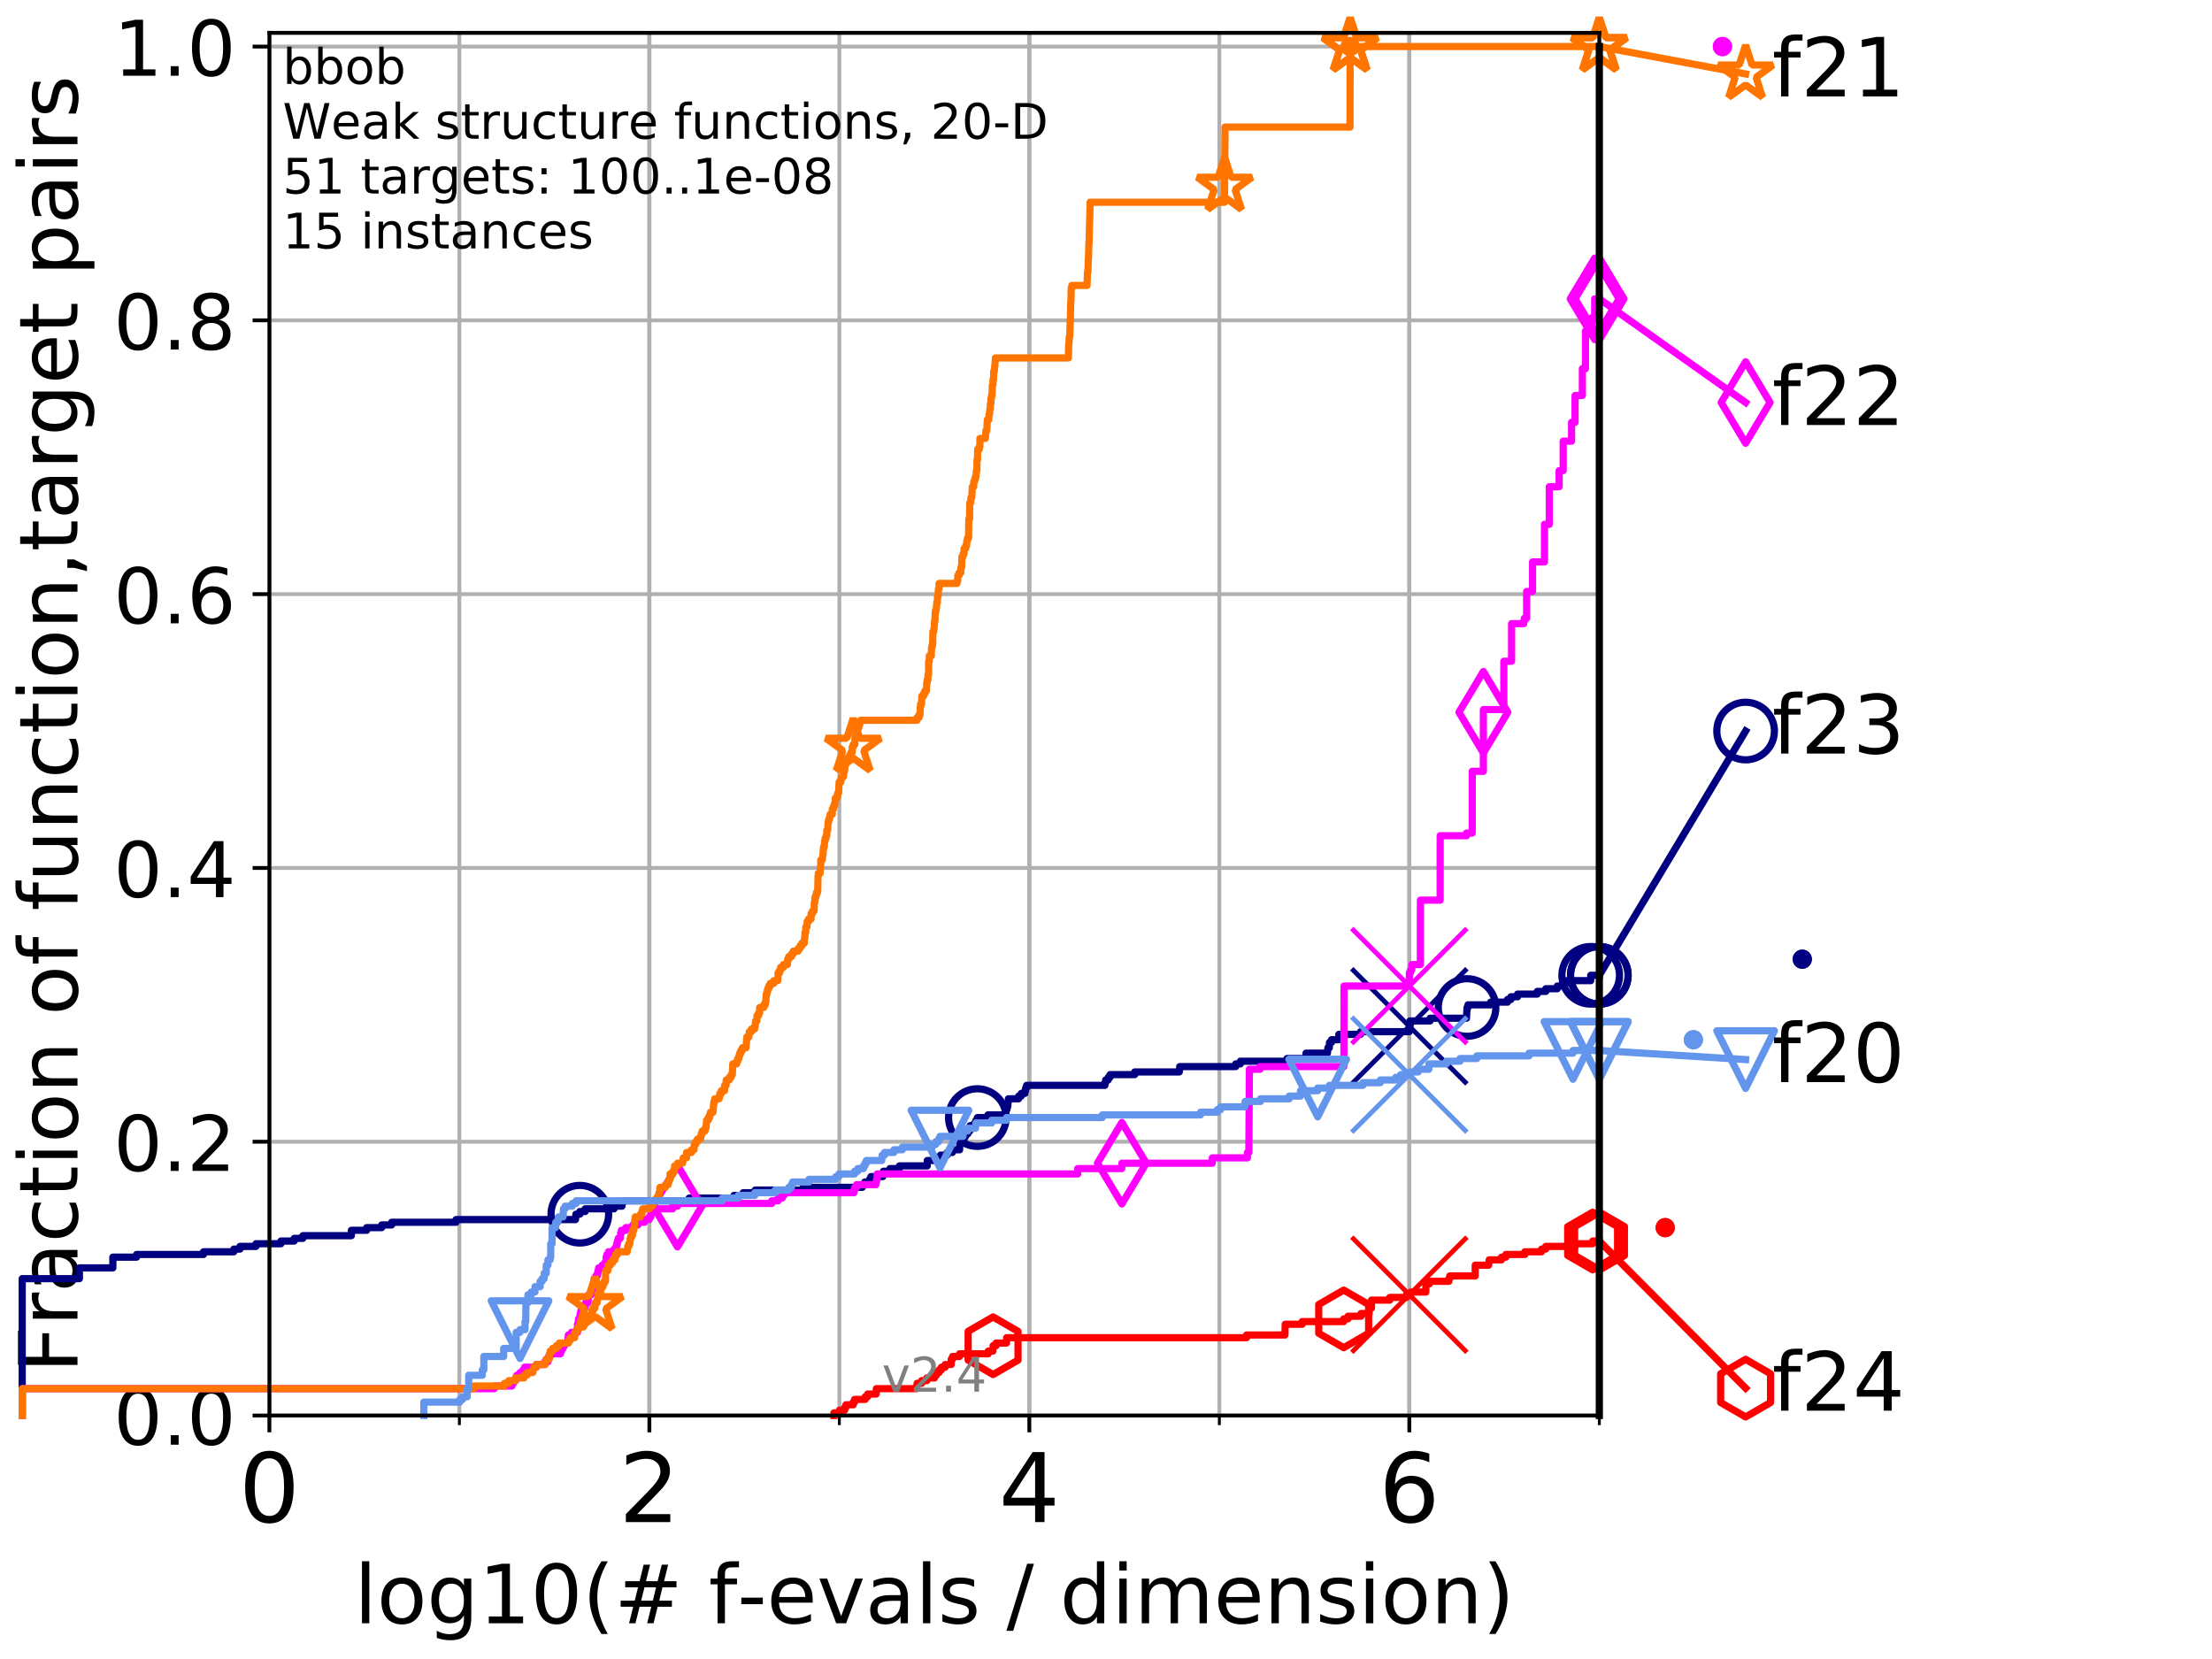 <?xml version="1.0" encoding="utf-8" standalone="no"?>
<!DOCTYPE svg PUBLIC "-//W3C//DTD SVG 1.1//EN"
  "http://www.w3.org/Graphics/SVG/1.1/DTD/svg11.dtd">
<!-- Created with matplotlib (http://matplotlib.org/) -->
<svg height="345.6pt" version="1.1" viewBox="0 0 460.8 345.6" width="460.8pt" xmlns="http://www.w3.org/2000/svg" xmlns:xlink="http://www.w3.org/1999/xlink">
 <defs>
  <style type="text/css">
*{stroke-linecap:butt;stroke-linejoin:round;}
  </style>
 </defs>
 <g id="figure_1">
  <g id="patch_1">
   <path d="M 0 345.6 
L 460.8 345.6 
L 460.8 0 
L 0 0 
z
" style="fill:#ffffff;"/>
  </g>
  <g id="axes_1">
   <g id="patch_2">
    <path d="M 56.12 294.88 
L 333.168 294.88 
L 333.168 6.845 
L 56.12 6.845 
z
" style="fill:#ffffff;"/>
   </g>
   <g id="matplotlib.axis_1">
    <g id="xtick_1">
     <g id="line2d_1">
      <path clip-path="url(#p9bdd0fd4dc)" d="M 56.12 294.88 
L 56.12 6.845 
" style="fill:none;stroke:#b0b0b0;stroke-linecap:square;stroke-width:0.8;"/>
     </g>
     <g id="line2d_2">
      <defs>
       <path d="M 0 0 
L 0 3.5 
" id="m3ab66a583c" style="stroke:#000000;stroke-width:0.8;"/>
      </defs>
      <g>
       <use style="stroke:#000000;stroke-width:0.8;" x="56.12" xlink:href="#m3ab66a583c" y="294.88"/>
      </g>
     </g>
     <g id="text_1">
      <!-- 0 -->
      <defs>
       <path d="M 31.781 66.406 
Q 24.172 66.406 20.328 58.906 
Q 16.5 51.422 16.5 36.375 
Q 16.5 21.391 20.328 13.891 
Q 24.172 6.391 31.781 6.391 
Q 39.453 6.391 43.281 13.891 
Q 47.125 21.391 47.125 36.375 
Q 47.125 51.422 43.281 58.906 
Q 39.453 66.406 31.781 66.406 
z
M 31.781 74.219 
Q 44.047 74.219 50.516 64.516 
Q 56.984 54.828 56.984 36.375 
Q 56.984 17.969 50.516 8.266 
Q 44.047 -1.422 31.781 -1.422 
Q 19.531 -1.422 13.062 8.266 
Q 6.594 17.969 6.594 36.375 
Q 6.594 54.828 13.062 64.516 
Q 19.531 74.219 31.781 74.219 
z
" id="DejaVuSans-30"/>
      </defs>
      <g transform="translate(49.758 317.077)scale(0.2 -0.2)">
       <use xlink:href="#DejaVuSans-30"/>
      </g>
     </g>
    </g>
    <g id="xtick_2">
     <g id="line2d_3">
      <path clip-path="url(#p9bdd0fd4dc)" d="M 135.277 294.88 
L 135.277 6.845 
" style="fill:none;stroke:#b0b0b0;stroke-linecap:square;stroke-width:0.8;"/>
     </g>
     <g id="line2d_4">
      <g>
       <use style="stroke:#000000;stroke-width:0.8;" x="135.277" xlink:href="#m3ab66a583c" y="294.88"/>
      </g>
     </g>
     <g id="text_2">
      <!-- 2 -->
      <defs>
       <path d="M 19.188 8.297 
L 53.609 8.297 
L 53.609 0 
L 7.328 0 
L 7.328 8.297 
Q 12.938 14.109 22.625 23.891 
Q 32.328 33.688 34.812 36.531 
Q 39.547 41.844 41.422 45.531 
Q 43.312 49.219 43.312 52.781 
Q 43.312 58.594 39.234 62.25 
Q 35.156 65.922 28.609 65.922 
Q 23.969 65.922 18.812 64.312 
Q 13.672 62.703 7.812 59.422 
L 7.812 69.391 
Q 13.766 71.781 18.938 73 
Q 24.125 74.219 28.422 74.219 
Q 39.75 74.219 46.484 68.547 
Q 53.219 62.891 53.219 53.422 
Q 53.219 48.922 51.531 44.891 
Q 49.859 40.875 45.406 35.406 
Q 44.188 33.984 37.641 27.219 
Q 31.109 20.453 19.188 8.297 
z
" id="DejaVuSans-32"/>
      </defs>
      <g transform="translate(128.914 317.077)scale(0.2 -0.2)">
       <use xlink:href="#DejaVuSans-32"/>
      </g>
     </g>
    </g>
    <g id="xtick_3">
     <g id="line2d_5">
      <path clip-path="url(#p9bdd0fd4dc)" d="M 214.433 294.88 
L 214.433 6.845 
" style="fill:none;stroke:#b0b0b0;stroke-linecap:square;stroke-width:0.8;"/>
     </g>
     <g id="line2d_6">
      <g>
       <use style="stroke:#000000;stroke-width:0.8;" x="214.433" xlink:href="#m3ab66a583c" y="294.88"/>
      </g>
     </g>
     <g id="text_3">
      <!-- 4 -->
      <defs>
       <path d="M 37.797 64.312 
L 12.891 25.391 
L 37.797 25.391 
z
M 35.203 72.906 
L 47.609 72.906 
L 47.609 25.391 
L 58.016 25.391 
L 58.016 17.188 
L 47.609 17.188 
L 47.609 0 
L 37.797 0 
L 37.797 17.188 
L 4.891 17.188 
L 4.891 26.703 
z
" id="DejaVuSans-34"/>
      </defs>
      <g transform="translate(208.071 317.077)scale(0.2 -0.2)">
       <use xlink:href="#DejaVuSans-34"/>
      </g>
     </g>
    </g>
    <g id="xtick_4">
     <g id="line2d_7">
      <path clip-path="url(#p9bdd0fd4dc)" d="M 293.59 294.88 
L 293.59 6.845 
" style="fill:none;stroke:#b0b0b0;stroke-linecap:square;stroke-width:0.8;"/>
     </g>
     <g id="line2d_8">
      <g>
       <use style="stroke:#000000;stroke-width:0.8;" x="293.59" xlink:href="#m3ab66a583c" y="294.88"/>
      </g>
     </g>
     <g id="text_4">
      <!-- 6 -->
      <defs>
       <path d="M 33.016 40.375 
Q 26.375 40.375 22.484 35.828 
Q 18.609 31.297 18.609 23.391 
Q 18.609 15.531 22.484 10.953 
Q 26.375 6.391 33.016 6.391 
Q 39.656 6.391 43.531 10.953 
Q 47.406 15.531 47.406 23.391 
Q 47.406 31.297 43.531 35.828 
Q 39.656 40.375 33.016 40.375 
z
M 52.594 71.297 
L 52.594 62.312 
Q 48.875 64.062 45.094 64.984 
Q 41.312 65.922 37.594 65.922 
Q 27.828 65.922 22.672 59.328 
Q 17.531 52.734 16.797 39.406 
Q 19.672 43.656 24.016 45.922 
Q 28.375 48.188 33.594 48.188 
Q 44.578 48.188 50.953 41.516 
Q 57.328 34.859 57.328 23.391 
Q 57.328 12.156 50.688 5.359 
Q 44.047 -1.422 33.016 -1.422 
Q 20.359 -1.422 13.672 8.266 
Q 6.984 17.969 6.984 36.375 
Q 6.984 53.656 15.188 63.938 
Q 23.391 74.219 37.203 74.219 
Q 40.922 74.219 44.703 73.484 
Q 48.484 72.75 52.594 71.297 
z
" id="DejaVuSans-36"/>
      </defs>
      <g transform="translate(287.227 317.077)scale(0.2 -0.2)">
       <use xlink:href="#DejaVuSans-36"/>
      </g>
     </g>
    </g>
    <g id="xtick_5">
     <g id="line2d_9">
      <path clip-path="url(#p9bdd0fd4dc)" d="M 56.12 294.88 
L 56.12 6.845 
" style="fill:none;stroke:#b0b0b0;stroke-linecap:square;stroke-width:0.8;"/>
     </g>
     <g id="line2d_10">
      <defs>
       <path d="M 0 0 
L 0 2 
" id="m22d169dbfd" style="stroke:#000000;stroke-width:0.6;"/>
      </defs>
      <g>
       <use style="stroke:#000000;stroke-width:0.6;" x="56.12" xlink:href="#m22d169dbfd" y="294.88"/>
      </g>
     </g>
    </g>
    <g id="xtick_6">
     <g id="line2d_11">
      <path clip-path="url(#p9bdd0fd4dc)" d="M 95.698 294.88 
L 95.698 6.845 
" style="fill:none;stroke:#b0b0b0;stroke-linecap:square;stroke-width:0.8;"/>
     </g>
     <g id="line2d_12">
      <g>
       <use style="stroke:#000000;stroke-width:0.6;" x="95.698" xlink:href="#m22d169dbfd" y="294.88"/>
      </g>
     </g>
    </g>
    <g id="xtick_7">
     <g id="line2d_13">
      <path clip-path="url(#p9bdd0fd4dc)" d="M 135.277 294.88 
L 135.277 6.845 
" style="fill:none;stroke:#b0b0b0;stroke-linecap:square;stroke-width:0.8;"/>
     </g>
     <g id="line2d_14">
      <g>
       <use style="stroke:#000000;stroke-width:0.6;" x="135.277" xlink:href="#m22d169dbfd" y="294.88"/>
      </g>
     </g>
    </g>
    <g id="xtick_8">
     <g id="line2d_15">
      <path clip-path="url(#p9bdd0fd4dc)" d="M 174.855 294.88 
L 174.855 6.845 
" style="fill:none;stroke:#b0b0b0;stroke-linecap:square;stroke-width:0.8;"/>
     </g>
     <g id="line2d_16">
      <g>
       <use style="stroke:#000000;stroke-width:0.6;" x="174.855" xlink:href="#m22d169dbfd" y="294.88"/>
      </g>
     </g>
    </g>
    <g id="xtick_9">
     <g id="line2d_17">
      <path clip-path="url(#p9bdd0fd4dc)" d="M 214.433 294.88 
L 214.433 6.845 
" style="fill:none;stroke:#b0b0b0;stroke-linecap:square;stroke-width:0.8;"/>
     </g>
     <g id="line2d_18">
      <g>
       <use style="stroke:#000000;stroke-width:0.6;" x="214.433" xlink:href="#m22d169dbfd" y="294.88"/>
      </g>
     </g>
    </g>
    <g id="xtick_10">
     <g id="line2d_19">
      <path clip-path="url(#p9bdd0fd4dc)" d="M 254.011 294.88 
L 254.011 6.845 
" style="fill:none;stroke:#b0b0b0;stroke-linecap:square;stroke-width:0.8;"/>
     </g>
     <g id="line2d_20">
      <g>
       <use style="stroke:#000000;stroke-width:0.6;" x="254.011" xlink:href="#m22d169dbfd" y="294.88"/>
      </g>
     </g>
    </g>
    <g id="xtick_11">
     <g id="line2d_21">
      <path clip-path="url(#p9bdd0fd4dc)" d="M 293.59 294.88 
L 293.59 6.845 
" style="fill:none;stroke:#b0b0b0;stroke-linecap:square;stroke-width:0.8;"/>
     </g>
     <g id="line2d_22">
      <g>
       <use style="stroke:#000000;stroke-width:0.6;" x="293.59" xlink:href="#m22d169dbfd" y="294.88"/>
      </g>
     </g>
    </g>
    <g id="xtick_12">
     <g id="line2d_23">
      <path clip-path="url(#p9bdd0fd4dc)" d="M 333.168 294.88 
L 333.168 6.845 
" style="fill:none;stroke:#b0b0b0;stroke-linecap:square;stroke-width:0.8;"/>
     </g>
     <g id="line2d_24">
      <g>
       <use style="stroke:#000000;stroke-width:0.6;" x="333.168" xlink:href="#m22d169dbfd" y="294.88"/>
      </g>
     </g>
    </g>
    <g id="text_5">
     <!-- log10(# f-evals / dimension) -->
     <defs>
      <path d="M 9.422 75.984 
L 18.406 75.984 
L 18.406 0 
L 9.422 0 
z
" id="DejaVuSans-6c"/>
      <path d="M 30.609 48.391 
Q 23.391 48.391 19.188 42.75 
Q 14.984 37.109 14.984 27.297 
Q 14.984 17.484 19.156 11.844 
Q 23.344 6.203 30.609 6.203 
Q 37.797 6.203 41.984 11.859 
Q 46.188 17.531 46.188 27.297 
Q 46.188 37.016 41.984 42.703 
Q 37.797 48.391 30.609 48.391 
z
M 30.609 56 
Q 42.328 56 49.016 48.375 
Q 55.719 40.766 55.719 27.297 
Q 55.719 13.875 49.016 6.219 
Q 42.328 -1.422 30.609 -1.422 
Q 18.844 -1.422 12.172 6.219 
Q 5.516 13.875 5.516 27.297 
Q 5.516 40.766 12.172 48.375 
Q 18.844 56 30.609 56 
z
" id="DejaVuSans-6f"/>
      <path d="M 45.406 27.984 
Q 45.406 37.75 41.375 43.109 
Q 37.359 48.484 30.078 48.484 
Q 22.859 48.484 18.828 43.109 
Q 14.797 37.75 14.797 27.984 
Q 14.797 18.266 18.828 12.891 
Q 22.859 7.516 30.078 7.516 
Q 37.359 7.516 41.375 12.891 
Q 45.406 18.266 45.406 27.984 
z
M 54.391 6.781 
Q 54.391 -7.172 48.188 -13.984 
Q 42 -20.797 29.203 -20.797 
Q 24.469 -20.797 20.266 -20.094 
Q 16.062 -19.391 12.109 -17.922 
L 12.109 -9.188 
Q 16.062 -11.328 19.922 -12.344 
Q 23.781 -13.375 27.781 -13.375 
Q 36.625 -13.375 41.016 -8.766 
Q 45.406 -4.156 45.406 5.172 
L 45.406 9.625 
Q 42.625 4.781 38.281 2.391 
Q 33.938 0 27.875 0 
Q 17.828 0 11.672 7.656 
Q 5.516 15.328 5.516 27.984 
Q 5.516 40.672 11.672 48.328 
Q 17.828 56 27.875 56 
Q 33.938 56 38.281 53.609 
Q 42.625 51.219 45.406 46.391 
L 45.406 54.688 
L 54.391 54.688 
z
" id="DejaVuSans-67"/>
      <path d="M 12.406 8.297 
L 28.516 8.297 
L 28.516 63.922 
L 10.984 60.406 
L 10.984 69.391 
L 28.422 72.906 
L 38.281 72.906 
L 38.281 8.297 
L 54.391 8.297 
L 54.391 0 
L 12.406 0 
z
" id="DejaVuSans-31"/>
      <path d="M 31 75.875 
Q 24.469 64.656 21.281 53.656 
Q 18.109 42.672 18.109 31.391 
Q 18.109 20.125 21.312 9.062 
Q 24.516 -2 31 -13.188 
L 23.188 -13.188 
Q 15.875 -1.703 12.234 9.375 
Q 8.594 20.453 8.594 31.391 
Q 8.594 42.281 12.203 53.312 
Q 15.828 64.359 23.188 75.875 
z
" id="DejaVuSans-28"/>
      <path d="M 51.125 44 
L 36.922 44 
L 32.812 27.688 
L 47.125 27.688 
z
M 43.797 71.781 
L 38.719 51.516 
L 52.984 51.516 
L 58.109 71.781 
L 65.922 71.781 
L 60.891 51.516 
L 76.125 51.516 
L 76.125 44 
L 58.984 44 
L 54.984 27.688 
L 70.516 27.688 
L 70.516 20.219 
L 53.078 20.219 
L 48 0 
L 40.188 0 
L 45.219 20.219 
L 30.906 20.219 
L 25.875 0 
L 18.016 0 
L 23.094 20.219 
L 7.719 20.219 
L 7.719 27.688 
L 24.906 27.688 
L 29 44 
L 13.281 44 
L 13.281 51.516 
L 30.906 51.516 
L 35.891 71.781 
z
" id="DejaVuSans-23"/>
      <path id="DejaVuSans-20"/>
      <path d="M 37.109 75.984 
L 37.109 68.5 
L 28.516 68.5 
Q 23.688 68.5 21.797 66.547 
Q 19.922 64.594 19.922 59.516 
L 19.922 54.688 
L 34.719 54.688 
L 34.719 47.703 
L 19.922 47.703 
L 19.922 0 
L 10.891 0 
L 10.891 47.703 
L 2.297 47.703 
L 2.297 54.688 
L 10.891 54.688 
L 10.891 58.5 
Q 10.891 67.625 15.141 71.797 
Q 19.391 75.984 28.609 75.984 
z
" id="DejaVuSans-66"/>
      <path d="M 4.891 31.391 
L 31.203 31.391 
L 31.203 23.391 
L 4.891 23.391 
z
" id="DejaVuSans-2d"/>
      <path d="M 56.203 29.594 
L 56.203 25.203 
L 14.891 25.203 
Q 15.484 15.922 20.484 11.062 
Q 25.484 6.203 34.422 6.203 
Q 39.594 6.203 44.453 7.469 
Q 49.312 8.734 54.109 11.281 
L 54.109 2.781 
Q 49.266 0.734 44.188 -0.344 
Q 39.109 -1.422 33.891 -1.422 
Q 20.797 -1.422 13.156 6.188 
Q 5.516 13.812 5.516 26.812 
Q 5.516 40.234 12.766 48.109 
Q 20.016 56 32.328 56 
Q 43.359 56 49.781 48.891 
Q 56.203 41.797 56.203 29.594 
z
M 47.219 32.234 
Q 47.125 39.594 43.094 43.984 
Q 39.062 48.391 32.422 48.391 
Q 24.906 48.391 20.391 44.141 
Q 15.875 39.891 15.188 32.172 
z
" id="DejaVuSans-65"/>
      <path d="M 2.984 54.688 
L 12.5 54.688 
L 29.594 8.797 
L 46.688 54.688 
L 56.203 54.688 
L 35.688 0 
L 23.484 0 
z
" id="DejaVuSans-76"/>
      <path d="M 34.281 27.484 
Q 23.391 27.484 19.188 25 
Q 14.984 22.516 14.984 16.5 
Q 14.984 11.719 18.141 8.906 
Q 21.297 6.109 26.703 6.109 
Q 34.188 6.109 38.703 11.406 
Q 43.219 16.703 43.219 25.484 
L 43.219 27.484 
z
M 52.203 31.203 
L 52.203 0 
L 43.219 0 
L 43.219 8.297 
Q 40.141 3.328 35.547 0.953 
Q 30.953 -1.422 24.312 -1.422 
Q 15.922 -1.422 10.953 3.297 
Q 6 8.016 6 15.922 
Q 6 25.141 12.172 29.828 
Q 18.359 34.516 30.609 34.516 
L 43.219 34.516 
L 43.219 35.406 
Q 43.219 41.609 39.141 45 
Q 35.062 48.391 27.688 48.391 
Q 23 48.391 18.547 47.266 
Q 14.109 46.141 10.016 43.891 
L 10.016 52.203 
Q 14.938 54.109 19.578 55.047 
Q 24.219 56 28.609 56 
Q 40.484 56 46.344 49.844 
Q 52.203 43.703 52.203 31.203 
z
" id="DejaVuSans-61"/>
      <path d="M 44.281 53.078 
L 44.281 44.578 
Q 40.484 46.531 36.375 47.5 
Q 32.281 48.484 27.875 48.484 
Q 21.188 48.484 17.844 46.438 
Q 14.5 44.391 14.5 40.281 
Q 14.5 37.156 16.891 35.375 
Q 19.281 33.594 26.516 31.984 
L 29.594 31.297 
Q 39.156 29.25 43.188 25.516 
Q 47.219 21.781 47.219 15.094 
Q 47.219 7.469 41.188 3.016 
Q 35.156 -1.422 24.609 -1.422 
Q 20.219 -1.422 15.453 -0.562 
Q 10.688 0.297 5.422 2 
L 5.422 11.281 
Q 10.406 8.688 15.234 7.391 
Q 20.062 6.109 24.812 6.109 
Q 31.156 6.109 34.562 8.281 
Q 37.984 10.453 37.984 14.406 
Q 37.984 18.062 35.516 20.016 
Q 33.062 21.969 24.703 23.781 
L 21.578 24.516 
Q 13.234 26.266 9.516 29.906 
Q 5.812 33.547 5.812 39.891 
Q 5.812 47.609 11.281 51.797 
Q 16.75 56 26.812 56 
Q 31.781 56 36.172 55.266 
Q 40.578 54.547 44.281 53.078 
z
" id="DejaVuSans-73"/>
      <path d="M 25.391 72.906 
L 33.688 72.906 
L 8.297 -9.281 
L 0 -9.281 
z
" id="DejaVuSans-2f"/>
      <path d="M 45.406 46.391 
L 45.406 75.984 
L 54.391 75.984 
L 54.391 0 
L 45.406 0 
L 45.406 8.203 
Q 42.578 3.328 38.25 0.953 
Q 33.938 -1.422 27.875 -1.422 
Q 17.969 -1.422 11.734 6.484 
Q 5.516 14.406 5.516 27.297 
Q 5.516 40.188 11.734 48.094 
Q 17.969 56 27.875 56 
Q 33.938 56 38.25 53.625 
Q 42.578 51.266 45.406 46.391 
z
M 14.797 27.297 
Q 14.797 17.391 18.875 11.75 
Q 22.953 6.109 30.078 6.109 
Q 37.203 6.109 41.297 11.75 
Q 45.406 17.391 45.406 27.297 
Q 45.406 37.203 41.297 42.844 
Q 37.203 48.484 30.078 48.484 
Q 22.953 48.484 18.875 42.844 
Q 14.797 37.203 14.797 27.297 
z
" id="DejaVuSans-64"/>
      <path d="M 9.422 54.688 
L 18.406 54.688 
L 18.406 0 
L 9.422 0 
z
M 9.422 75.984 
L 18.406 75.984 
L 18.406 64.594 
L 9.422 64.594 
z
" id="DejaVuSans-69"/>
      <path d="M 52 44.188 
Q 55.375 50.25 60.062 53.125 
Q 64.75 56 71.094 56 
Q 79.641 56 84.281 50.016 
Q 88.922 44.047 88.922 33.016 
L 88.922 0 
L 79.891 0 
L 79.891 32.719 
Q 79.891 40.578 77.094 44.375 
Q 74.312 48.188 68.609 48.188 
Q 61.625 48.188 57.562 43.547 
Q 53.516 38.922 53.516 30.906 
L 53.516 0 
L 44.484 0 
L 44.484 32.719 
Q 44.484 40.625 41.703 44.406 
Q 38.922 48.188 33.109 48.188 
Q 26.219 48.188 22.156 43.531 
Q 18.109 38.875 18.109 30.906 
L 18.109 0 
L 9.078 0 
L 9.078 54.688 
L 18.109 54.688 
L 18.109 46.188 
Q 21.188 51.219 25.484 53.609 
Q 29.781 56 35.688 56 
Q 41.656 56 45.828 52.969 
Q 50 49.953 52 44.188 
z
" id="DejaVuSans-6d"/>
      <path d="M 54.891 33.016 
L 54.891 0 
L 45.906 0 
L 45.906 32.719 
Q 45.906 40.484 42.875 44.328 
Q 39.844 48.188 33.797 48.188 
Q 26.516 48.188 22.312 43.547 
Q 18.109 38.922 18.109 30.906 
L 18.109 0 
L 9.078 0 
L 9.078 54.688 
L 18.109 54.688 
L 18.109 46.188 
Q 21.344 51.125 25.703 53.562 
Q 30.078 56 35.797 56 
Q 45.219 56 50.047 50.172 
Q 54.891 44.344 54.891 33.016 
z
" id="DejaVuSans-6e"/>
      <path d="M 8.016 75.875 
L 15.828 75.875 
Q 23.141 64.359 26.781 53.312 
Q 30.422 42.281 30.422 31.391 
Q 30.422 20.453 26.781 9.375 
Q 23.141 -1.703 15.828 -13.188 
L 8.016 -13.188 
Q 14.5 -2 17.703 9.062 
Q 20.906 20.125 20.906 31.391 
Q 20.906 42.672 17.703 53.656 
Q 14.5 64.656 8.016 75.875 
z
" id="DejaVuSans-29"/>
     </defs>
     <g transform="translate(73.803 338.154)scale(0.17 -0.17)">
      <use xlink:href="#DejaVuSans-6c"/>
      <use x="27.783" xlink:href="#DejaVuSans-6f"/>
      <use x="88.965" xlink:href="#DejaVuSans-67"/>
      <use x="152.441" xlink:href="#DejaVuSans-31"/>
      <use x="216.064" xlink:href="#DejaVuSans-30"/>
      <use x="279.688" xlink:href="#DejaVuSans-28"/>
      <use x="318.701" xlink:href="#DejaVuSans-23"/>
      <use x="402.49" xlink:href="#DejaVuSans-20"/>
      <use x="434.277" xlink:href="#DejaVuSans-66"/>
      <use x="469.404" xlink:href="#DejaVuSans-2d"/>
      <use x="505.488" xlink:href="#DejaVuSans-65"/>
      <use x="567.012" xlink:href="#DejaVuSans-76"/>
      <use x="626.191" xlink:href="#DejaVuSans-61"/>
      <use x="687.471" xlink:href="#DejaVuSans-6c"/>
      <use x="715.254" xlink:href="#DejaVuSans-73"/>
      <use x="767.354" xlink:href="#DejaVuSans-20"/>
      <use x="799.141" xlink:href="#DejaVuSans-2f"/>
      <use x="832.832" xlink:href="#DejaVuSans-20"/>
      <use x="864.619" xlink:href="#DejaVuSans-64"/>
      <use x="928.096" xlink:href="#DejaVuSans-69"/>
      <use x="955.879" xlink:href="#DejaVuSans-6d"/>
      <use x="1053.291" xlink:href="#DejaVuSans-65"/>
      <use x="1114.814" xlink:href="#DejaVuSans-6e"/>
      <use x="1178.193" xlink:href="#DejaVuSans-73"/>
      <use x="1230.293" xlink:href="#DejaVuSans-69"/>
      <use x="1258.076" xlink:href="#DejaVuSans-6f"/>
      <use x="1319.258" xlink:href="#DejaVuSans-6e"/>
      <use x="1382.637" xlink:href="#DejaVuSans-29"/>
     </g>
    </g>
   </g>
   <g id="matplotlib.axis_2">
    <g id="ytick_1">
     <g id="line2d_25">
      <path clip-path="url(#p9bdd0fd4dc)" d="M 56.12 294.88 
L 333.168 294.88 
" style="fill:none;stroke:#b0b0b0;stroke-linecap:square;stroke-width:0.8;"/>
     </g>
     <g id="line2d_26">
      <defs>
       <path d="M 0 0 
L -3.5 0 
" id="mf92f8bb1e7" style="stroke:#000000;stroke-width:0.8;"/>
      </defs>
      <g>
       <use style="stroke:#000000;stroke-width:0.8;" x="56.12" xlink:href="#mf92f8bb1e7" y="294.88"/>
      </g>
     </g>
     <g id="text_6">
      <!-- 0.0 -->
      <defs>
       <path d="M 10.688 12.406 
L 21 12.406 
L 21 0 
L 10.688 0 
z
" id="DejaVuSans-2e"/>
      </defs>
      <g transform="translate(23.675 300.959)scale(0.16 -0.16)">
       <use xlink:href="#DejaVuSans-30"/>
       <use x="63.623" xlink:href="#DejaVuSans-2e"/>
       <use x="95.41" xlink:href="#DejaVuSans-30"/>
      </g>
     </g>
    </g>
    <g id="ytick_2">
     <g id="line2d_27">
      <path clip-path="url(#p9bdd0fd4dc)" d="M 56.12 237.843 
L 333.168 237.843 
" style="fill:none;stroke:#b0b0b0;stroke-linecap:square;stroke-width:0.8;"/>
     </g>
     <g id="line2d_28">
      <g>
       <use style="stroke:#000000;stroke-width:0.8;" x="56.12" xlink:href="#mf92f8bb1e7" y="237.843"/>
      </g>
     </g>
     <g id="text_7">
      <!-- 0.2 -->
      <g transform="translate(23.675 243.922)scale(0.16 -0.16)">
       <use xlink:href="#DejaVuSans-30"/>
       <use x="63.623" xlink:href="#DejaVuSans-2e"/>
       <use x="95.41" xlink:href="#DejaVuSans-32"/>
      </g>
     </g>
    </g>
    <g id="ytick_3">
     <g id="line2d_29">
      <path clip-path="url(#p9bdd0fd4dc)" d="M 56.12 180.807 
L 333.168 180.807 
" style="fill:none;stroke:#b0b0b0;stroke-linecap:square;stroke-width:0.8;"/>
     </g>
     <g id="line2d_30">
      <g>
       <use style="stroke:#000000;stroke-width:0.8;" x="56.12" xlink:href="#mf92f8bb1e7" y="180.807"/>
      </g>
     </g>
     <g id="text_8">
      <!-- 0.4 -->
      <g transform="translate(23.675 186.886)scale(0.16 -0.16)">
       <use xlink:href="#DejaVuSans-30"/>
       <use x="63.623" xlink:href="#DejaVuSans-2e"/>
       <use x="95.41" xlink:href="#DejaVuSans-34"/>
      </g>
     </g>
    </g>
    <g id="ytick_4">
     <g id="line2d_31">
      <path clip-path="url(#p9bdd0fd4dc)" d="M 56.12 123.77 
L 333.168 123.77 
" style="fill:none;stroke:#b0b0b0;stroke-linecap:square;stroke-width:0.8;"/>
     </g>
     <g id="line2d_32">
      <g>
       <use style="stroke:#000000;stroke-width:0.8;" x="56.12" xlink:href="#mf92f8bb1e7" y="123.77"/>
      </g>
     </g>
     <g id="text_9">
      <!-- 0.6 -->
      <g transform="translate(23.675 129.849)scale(0.16 -0.16)">
       <use xlink:href="#DejaVuSans-30"/>
       <use x="63.623" xlink:href="#DejaVuSans-2e"/>
       <use x="95.41" xlink:href="#DejaVuSans-36"/>
      </g>
     </g>
    </g>
    <g id="ytick_5">
     <g id="line2d_33">
      <path clip-path="url(#p9bdd0fd4dc)" d="M 56.12 66.734 
L 333.168 66.734 
" style="fill:none;stroke:#b0b0b0;stroke-linecap:square;stroke-width:0.8;"/>
     </g>
     <g id="line2d_34">
      <g>
       <use style="stroke:#000000;stroke-width:0.8;" x="56.12" xlink:href="#mf92f8bb1e7" y="66.734"/>
      </g>
     </g>
     <g id="text_10">
      <!-- 0.8 -->
      <defs>
       <path d="M 31.781 34.625 
Q 24.75 34.625 20.719 30.859 
Q 16.703 27.094 16.703 20.516 
Q 16.703 13.922 20.719 10.156 
Q 24.75 6.391 31.781 6.391 
Q 38.812 6.391 42.859 10.172 
Q 46.922 13.969 46.922 20.516 
Q 46.922 27.094 42.891 30.859 
Q 38.875 34.625 31.781 34.625 
z
M 21.922 38.812 
Q 15.578 40.375 12.031 44.719 
Q 8.5 49.078 8.5 55.328 
Q 8.5 64.062 14.719 69.141 
Q 20.953 74.219 31.781 74.219 
Q 42.672 74.219 48.875 69.141 
Q 55.078 64.062 55.078 55.328 
Q 55.078 49.078 51.531 44.719 
Q 48 40.375 41.703 38.812 
Q 48.828 37.156 52.797 32.312 
Q 56.781 27.484 56.781 20.516 
Q 56.781 9.906 50.312 4.234 
Q 43.844 -1.422 31.781 -1.422 
Q 19.734 -1.422 13.25 4.234 
Q 6.781 9.906 6.781 20.516 
Q 6.781 27.484 10.781 32.312 
Q 14.797 37.156 21.922 38.812 
z
M 18.312 54.391 
Q 18.312 48.734 21.844 45.562 
Q 25.391 42.391 31.781 42.391 
Q 38.141 42.391 41.719 45.562 
Q 45.312 48.734 45.312 54.391 
Q 45.312 60.062 41.719 63.234 
Q 38.141 66.406 31.781 66.406 
Q 25.391 66.406 21.844 63.234 
Q 18.312 60.062 18.312 54.391 
z
" id="DejaVuSans-38"/>
      </defs>
      <g transform="translate(23.675 72.812)scale(0.16 -0.16)">
       <use xlink:href="#DejaVuSans-30"/>
       <use x="63.623" xlink:href="#DejaVuSans-2e"/>
       <use x="95.41" xlink:href="#DejaVuSans-38"/>
      </g>
     </g>
    </g>
    <g id="ytick_6">
     <g id="line2d_35">
      <path clip-path="url(#p9bdd0fd4dc)" d="M 56.12 9.697 
L 333.168 9.697 
" style="fill:none;stroke:#b0b0b0;stroke-linecap:square;stroke-width:0.8;"/>
     </g>
     <g id="line2d_36">
      <g>
       <use style="stroke:#000000;stroke-width:0.8;" x="56.12" xlink:href="#mf92f8bb1e7" y="9.697"/>
      </g>
     </g>
     <g id="text_11">
      <!-- 1.0 -->
      <g transform="translate(23.675 15.776)scale(0.16 -0.16)">
       <use xlink:href="#DejaVuSans-31"/>
       <use x="63.623" xlink:href="#DejaVuSans-2e"/>
       <use x="95.41" xlink:href="#DejaVuSans-30"/>
      </g>
     </g>
    </g>
    <g id="text_12">
     <!-- Fraction of function,target pairs -->
     <defs>
      <path d="M 9.812 72.906 
L 51.703 72.906 
L 51.703 64.594 
L 19.672 64.594 
L 19.672 43.109 
L 48.578 43.109 
L 48.578 34.812 
L 19.672 34.812 
L 19.672 0 
L 9.812 0 
z
" id="DejaVuSans-46"/>
      <path d="M 41.109 46.297 
Q 39.594 47.172 37.812 47.578 
Q 36.031 48 33.891 48 
Q 26.266 48 22.188 43.047 
Q 18.109 38.094 18.109 28.812 
L 18.109 0 
L 9.078 0 
L 9.078 54.688 
L 18.109 54.688 
L 18.109 46.188 
Q 20.953 51.172 25.484 53.578 
Q 30.031 56 36.531 56 
Q 37.453 56 38.578 55.875 
Q 39.703 55.766 41.062 55.516 
z
" id="DejaVuSans-72"/>
      <path d="M 48.781 52.594 
L 48.781 44.188 
Q 44.969 46.297 41.141 47.344 
Q 37.312 48.391 33.406 48.391 
Q 24.656 48.391 19.812 42.844 
Q 14.984 37.312 14.984 27.297 
Q 14.984 17.281 19.812 11.734 
Q 24.656 6.203 33.406 6.203 
Q 37.312 6.203 41.141 7.25 
Q 44.969 8.297 48.781 10.406 
L 48.781 2.094 
Q 45.016 0.344 40.984 -0.531 
Q 36.969 -1.422 32.422 -1.422 
Q 20.062 -1.422 12.781 6.344 
Q 5.516 14.109 5.516 27.297 
Q 5.516 40.672 12.859 48.328 
Q 20.219 56 33.016 56 
Q 37.156 56 41.109 55.141 
Q 45.062 54.297 48.781 52.594 
z
" id="DejaVuSans-63"/>
      <path d="M 18.312 70.219 
L 18.312 54.688 
L 36.812 54.688 
L 36.812 47.703 
L 18.312 47.703 
L 18.312 18.016 
Q 18.312 11.328 20.141 9.422 
Q 21.969 7.516 27.594 7.516 
L 36.812 7.516 
L 36.812 0 
L 27.594 0 
Q 17.188 0 13.234 3.875 
Q 9.281 7.766 9.281 18.016 
L 9.281 47.703 
L 2.688 47.703 
L 2.688 54.688 
L 9.281 54.688 
L 9.281 70.219 
z
" id="DejaVuSans-74"/>
      <path d="M 8.5 21.578 
L 8.5 54.688 
L 17.484 54.688 
L 17.484 21.922 
Q 17.484 14.156 20.5 10.266 
Q 23.531 6.391 29.594 6.391 
Q 36.859 6.391 41.078 11.031 
Q 45.312 15.672 45.312 23.688 
L 45.312 54.688 
L 54.297 54.688 
L 54.297 0 
L 45.312 0 
L 45.312 8.406 
Q 42.047 3.422 37.719 1 
Q 33.406 -1.422 27.688 -1.422 
Q 18.266 -1.422 13.375 4.438 
Q 8.5 10.297 8.5 21.578 
z
M 31.109 56 
z
" id="DejaVuSans-75"/>
      <path d="M 11.719 12.406 
L 22.016 12.406 
L 22.016 4 
L 14.016 -11.625 
L 7.719 -11.625 
L 11.719 4 
z
" id="DejaVuSans-2c"/>
      <path d="M 18.109 8.203 
L 18.109 -20.797 
L 9.078 -20.797 
L 9.078 54.688 
L 18.109 54.688 
L 18.109 46.391 
Q 20.953 51.266 25.266 53.625 
Q 29.594 56 35.594 56 
Q 45.562 56 51.781 48.094 
Q 58.016 40.188 58.016 27.297 
Q 58.016 14.406 51.781 6.484 
Q 45.562 -1.422 35.594 -1.422 
Q 29.594 -1.422 25.266 0.953 
Q 20.953 3.328 18.109 8.203 
z
M 48.688 27.297 
Q 48.688 37.203 44.609 42.844 
Q 40.531 48.484 33.406 48.484 
Q 26.266 48.484 22.188 42.844 
Q 18.109 37.203 18.109 27.297 
Q 18.109 17.391 22.188 11.75 
Q 26.266 6.109 33.406 6.109 
Q 40.531 6.109 44.609 11.75 
Q 48.688 17.391 48.688 27.297 
z
" id="DejaVuSans-70"/>
     </defs>
     <g transform="translate(16.14 286.002)rotate(-90)scale(0.17 -0.17)">
      <use xlink:href="#DejaVuSans-46"/>
      <use x="57.41" xlink:href="#DejaVuSans-72"/>
      <use x="98.523" xlink:href="#DejaVuSans-61"/>
      <use x="159.803" xlink:href="#DejaVuSans-63"/>
      <use x="214.783" xlink:href="#DejaVuSans-74"/>
      <use x="253.992" xlink:href="#DejaVuSans-69"/>
      <use x="281.775" xlink:href="#DejaVuSans-6f"/>
      <use x="342.957" xlink:href="#DejaVuSans-6e"/>
      <use x="406.336" xlink:href="#DejaVuSans-20"/>
      <use x="438.123" xlink:href="#DejaVuSans-6f"/>
      <use x="499.305" xlink:href="#DejaVuSans-66"/>
      <use x="534.51" xlink:href="#DejaVuSans-20"/>
      <use x="566.297" xlink:href="#DejaVuSans-66"/>
      <use x="601.502" xlink:href="#DejaVuSans-75"/>
      <use x="664.881" xlink:href="#DejaVuSans-6e"/>
      <use x="728.26" xlink:href="#DejaVuSans-63"/>
      <use x="783.24" xlink:href="#DejaVuSans-74"/>
      <use x="822.449" xlink:href="#DejaVuSans-69"/>
      <use x="850.232" xlink:href="#DejaVuSans-6f"/>
      <use x="911.414" xlink:href="#DejaVuSans-6e"/>
      <use x="974.793" xlink:href="#DejaVuSans-2c"/>
      <use x="1006.58" xlink:href="#DejaVuSans-74"/>
      <use x="1045.789" xlink:href="#DejaVuSans-61"/>
      <use x="1107.068" xlink:href="#DejaVuSans-72"/>
      <use x="1148.166" xlink:href="#DejaVuSans-67"/>
      <use x="1211.643" xlink:href="#DejaVuSans-65"/>
      <use x="1273.166" xlink:href="#DejaVuSans-74"/>
      <use x="1312.375" xlink:href="#DejaVuSans-20"/>
      <use x="1344.162" xlink:href="#DejaVuSans-70"/>
      <use x="1407.639" xlink:href="#DejaVuSans-61"/>
      <use x="1468.918" xlink:href="#DejaVuSans-69"/>
      <use x="1496.701" xlink:href="#DejaVuSans-72"/>
      <use x="1537.814" xlink:href="#DejaVuSans-73"/>
     </g>
    </g>
   </g>
   <g id="line2d_37">
    <defs>
     <path d="M 0 1.5 
C 0.398 1.5 0.779 1.342 1.061 1.061 
C 1.342 0.779 1.5 0.398 1.5 0 
C 1.5 -0.398 1.342 -0.779 1.061 -1.061 
C 0.779 -1.342 0.398 -1.5 0 -1.5 
C -0.398 -1.5 -0.779 -1.342 -1.061 -1.061 
C -1.342 -0.779 -1.5 -0.398 -1.5 0 
C -1.5 0.398 -1.342 0.779 -1.061 1.061 
C -0.779 1.342 -0.398 1.5 0 1.5 
z
" id="m7e6faf73c7" style="stroke:#000080;"/>
    </defs>
    <g>
     <use style="fill:#000080;stroke:#000080;" x="375.446" xlink:href="#m7e6faf73c7" y="199.819"/>
     <use style="fill:#000080;stroke:#000080;" x="375.446" xlink:href="#m7e6faf73c7" y="199.819"/>
    </g>
   </g>
   <g id="line2d_38">
    <path d="M 4.627 294.88 
L 4.627 266.362 
L 16.542 266.362 
L 16.542 264.125 
L 23.511 264.125 
L 23.511 261.888 
L 28.456 261.888 
L 28.456 261.329 
L 42.395 261.329 
L 42.395 260.77 
L 48.715 260.77 
L 48.715 260.211 
L 49.989 260.211 
L 49.989 259.652 
L 53.327 259.652 
L 53.327 259.092 
L 58.522 259.092 
L 58.522 258.533 
L 61.278 258.533 
L 61.278 257.974 
L 63.089 257.974 
L 63.089 257.415 
L 73.193 257.415 
L 73.193 256.296 
L 76.379 256.296 
L 76.379 255.737 
L 79.513 255.737 
L 79.513 255.178 
L 81.587 255.178 
L 81.587 254.619 
L 94.997 254.619 
L 94.997 254.06 
L 119.888 254.06 
L 119.972 252.941 
L 120.79 252.941 
L 120.79 252.382 
L 121.892 252.382 
L 121.892 251.823 
L 127.912 251.823 
L 127.912 251.264 
L 129.57 251.264 
L 129.57 250.705 
L 129.713 250.705 
L 129.713 250.145 
L 143.558 250.145 
L 143.558 249.586 
L 152.897 249.586 
L 152.897 249.027 
L 154.81 249.027 
L 154.81 248.468 
L 157.32 248.468 
L 157.32 247.909 
L 167.308 247.909 
L 167.308 247.35 
L 179.632 247.35 
L 179.632 246.79 
L 180.157 246.79 
L 180.157 246.231 
L 181.136 246.231 
L 181.136 245.672 
L 181.428 245.672 
L 181.428 245.113 
L 183.894 245.113 
L 183.894 244.554 
L 184.024 244.554 
L 184.024 243.994 
L 185.397 243.994 
L 185.397 243.435 
L 187.377 243.435 
L 187.377 242.876 
L 193.161 242.876 
L 193.163 241.758 
L 194.912 241.758 
L 194.912 241.199 
L 195.915 241.199 
L 195.915 240.639 
L 197.286 240.639 
L 197.286 240.08 
L 198.401 240.08 
L 198.401 239.521 
L 199.908 239.521 
L 199.923 238.403 
L 200.058 238.403 
L 200.058 237.843 
L 200.706 237.843 
L 200.706 237.284 
L 200.869 237.284 
L 200.869 236.725 
L 201.148 236.725 
L 201.148 236.166 
L 201.641 236.166 
L 201.641 235.607 
L 202.029 235.607 
L 202.093 234.488 
L 203.032 234.488 
L 203.032 233.929 
L 203.319 233.929 
L 203.319 233.37 
L 203.603 233.37 
L 203.603 232.811 
L 205.804 232.811 
L 205.804 232.252 
L 209.519 232.252 
L 209.549 231.133 
L 209.768 231.133 
L 209.768 230.574 
L 209.928 230.574 
L 210.023 229.456 
L 210.064 229.456 
L 210.064 228.896 
L 212.203 228.896 
L 212.203 228.337 
L 212.746 228.337 
L 212.746 227.778 
L 213.501 227.778 
L 213.501 227.219 
L 213.655 227.219 
L 213.655 226.66 
L 213.861 226.66 
L 213.861 226.101 
L 230.175 226.101 
L 230.175 225.541 
L 230.325 225.541 
L 230.325 224.982 
L 230.866 224.982 
L 230.866 224.423 
L 231.239 224.423 
L 231.239 223.864 
L 236.385 223.864 
L 236.385 223.305 
L 245.666 223.305 
L 245.762 222.186 
L 257.418 222.186 
L 257.418 221.627 
L 258.391 221.627 
L 258.391 221.068 
L 268.116 221.068 
L 268.116 220.509 
L 272.064 220.509 
L 272.076 219.39 
L 276.53 219.39 
L 276.626 218.272 
L 276.922 218.272 
L 276.956 217.154 
L 277.373 217.154 
L 277.373 216.594 
L 278.897 216.594 
L 278.904 215.476 
L 283.436 215.476 
L 283.436 214.917 
L 293.58 214.917 
L 293.586 213.799 
L 293.723 213.799 
L 293.727 212.68 
L 297.911 212.68 
L 297.911 212.121 
L 305.499 212.121 
L 305.582 210.443 
L 305.614 210.443 
L 305.614 209.884 
L 305.81 209.884 
L 305.81 209.325 
L 310.526 209.325 
L 310.526 208.766 
L 314.039 208.766 
L 314.039 208.207 
L 314.753 208.207 
L 314.753 207.648 
L 316.136 207.648 
L 316.136 207.088 
L 320.236 207.088 
L 320.236 206.529 
L 322.018 206.529 
L 322.018 205.97 
L 324.411 205.97 
L 324.411 205.411 
L 325.565 205.411 
L 325.565 204.852 
L 326.316 204.852 
L 326.316 204.292 
L 331.372 204.292 
L 331.374 203.174 
L 333.168 203.174 
L 333.168 203.174 
" style="fill:none;stroke:#000080;stroke-linecap:square;stroke-width:1.5;"/>
   </g>
   <g id="line2d_39">
    <defs>
     <path d="M 0 6 
C 1.591 6 3.117 5.368 4.243 4.243 
C 5.368 3.117 6 1.591 6 0 
C 6 -1.591 5.368 -3.117 4.243 -4.243 
C 3.117 -5.368 1.591 -6 0 -6 
C -1.591 -6 -3.117 -5.368 -4.243 -4.243 
C -5.368 -3.117 -6 -1.591 -6 0 
C -6 1.591 -5.368 3.117 -4.243 4.243 
C -3.117 5.368 -1.591 6 0 6 
z
" id="m2b8683c072" style="stroke:#000080;stroke-width:1.5;"/>
    </defs>
    <g>
     <use style="fill-opacity:0;stroke:#000080;stroke-width:1.5;" x="120.79" xlink:href="#m2b8683c072" y="252.941"/>
     <use style="fill-opacity:0;stroke:#000080;stroke-width:1.5;" x="203.603" xlink:href="#m2b8683c072" y="232.811"/>
     <use style="fill-opacity:0;stroke:#000080;stroke-width:1.5;" x="305.614" xlink:href="#m2b8683c072" y="209.884"/>
     <use style="fill-opacity:0;stroke:#000080;stroke-width:1.5;" x="331.374" xlink:href="#m2b8683c072" y="203.174"/>
     <use style="fill-opacity:0;stroke:#000080;stroke-width:1.5;" x="333.168" xlink:href="#m2b8683c072" y="203.174"/>
    </g>
   </g>
   <g id="line2d_40">
    <path style="fill:none;stroke:#000080;stroke-linecap:square;stroke-width:1.5;"/>
    <g/>
   </g>
   <g id="line2d_41">
    <path clip-path="url(#p9bdd0fd4dc)" d="M 293.59 213.799 
" style="fill:none;stroke:#000080;stroke-linecap:square;stroke-width:1.5;"/>
    <defs>
     <path d="M -12 12 
L 12 -12 
M -12 -12 
L 12 12 
" id="m3000b296fa" style="stroke:#000080;"/>
    </defs>
    <g clip-path="url(#p9bdd0fd4dc)">
     <use style="fill:#000080;stroke:#000080;" x="293.59" xlink:href="#m3000b296fa" y="213.799"/>
    </g>
   </g>
   <g id="line2d_42">
    <defs>
     <path d="M 0 1.5 
C 0.398 1.5 0.779 1.342 1.061 1.061 
C 1.342 0.779 1.5 0.398 1.5 0 
C 1.5 -0.398 1.342 -0.779 1.061 -1.061 
C 0.779 -1.342 0.398 -1.5 0 -1.5 
C -0.398 -1.5 -0.779 -1.342 -1.061 -1.061 
C -1.342 -0.779 -1.5 -0.398 -1.5 0 
C -1.5 0.398 -1.342 0.779 -1.061 1.061 
C -0.779 1.342 -0.398 1.5 0 1.5 
z
" id="mc07c98de2e" style="stroke:#ff00ff;"/>
    </defs>
    <g>
     <use style="fill:#ff00ff;stroke:#ff00ff;" x="358.811" xlink:href="#mc07c98de2e" y="9.697"/>
     <use style="fill:#ff00ff;stroke:#ff00ff;" x="358.811" xlink:href="#mc07c98de2e" y="9.697"/>
    </g>
   </g>
   <g id="line2d_43">
    <path d="M 4.627 294.88 
L 4.627 289.288 
L 102.952 289.288 
L 102.952 288.729 
L 106.64 288.729 
L 106.64 288.17 
L 106.956 288.17 
L 106.956 287.611 
L 107.44 287.611 
L 107.44 287.051 
L 107.655 287.051 
L 107.655 286.492 
L 108.328 286.492 
L 108.328 285.933 
L 108.935 285.933 
L 108.935 285.374 
L 109.29 285.374 
L 109.29 284.815 
L 111.721 284.815 
L 111.721 284.256 
L 113.427 284.256 
L 113.427 283.696 
L 114.147 283.696 
L 114.147 283.137 
L 114.264 283.137 
L 114.264 282.578 
L 114.582 282.578 
L 114.582 282.019 
L 116.759 282.019 
L 116.759 281.46 
L 116.984 281.46 
L 116.984 280.9 
L 117.305 280.9 
L 117.305 280.341 
L 117.596 280.341 
L 117.596 279.782 
L 118.279 279.782 
L 118.349 278.664 
L 118.395 278.664 
L 118.395 278.105 
L 119.047 278.105 
L 119.047 277.545 
L 120.304 277.545 
L 120.304 275.868 
L 120.488 275.868 
L 120.508 274.749 
L 120.83 274.749 
L 120.85 273.631 
L 121.008 273.631 
L 121.008 273.072 
L 121.551 273.072 
L 121.551 272.513 
L 121.892 272.513 
L 121.985 271.394 
L 122.499 271.394 
L 122.607 269.717 
L 123.172 269.717 
L 123.276 268.598 
L 123.567 268.598 
L 123.601 267.48 
L 123.77 267.48 
L 123.77 266.362 
L 124.135 266.362 
L 124.135 265.803 
L 124.445 265.803 
L 124.445 265.243 
L 124.573 265.243 
L 124.573 264.684 
L 124.701 264.684 
L 124.701 264.125 
L 125.417 264.125 
L 125.417 263.566 
L 126.002 263.566 
L 126.002 263.007 
L 126.265 263.007 
L 126.265 261.888 
L 126.424 261.888 
L 126.424 261.329 
L 126.752 261.329 
L 126.752 260.77 
L 127.912 260.77 
L 127.912 260.211 
L 128.329 260.211 
L 128.329 259.652 
L 128.47 259.652 
L 128.47 259.092 
L 128.61 259.092 
L 128.61 258.533 
L 128.786 258.533 
L 128.786 257.974 
L 129.195 257.974 
L 129.293 256.856 
L 129.45 256.856 
L 129.45 256.296 
L 130.366 256.296 
L 130.366 255.737 
L 131.823 255.737 
L 131.823 255.178 
L 132.903 255.178 
L 132.903 254.619 
L 134.24 254.619 
L 134.24 254.06 
L 135.242 254.06 
L 135.242 253.501 
L 135.6 253.501 
L 135.609 252.382 
L 136.456 252.382 
L 136.456 251.823 
L 140.114 251.823 
L 140.114 251.264 
L 141.134 251.264 
L 141.134 250.705 
L 160.763 250.705 
L 160.763 250.145 
L 162.088 250.145 
L 162.088 249.586 
L 162.951 249.586 
L 162.951 249.027 
L 163.316 249.027 
L 163.316 248.468 
L 177.88 248.468 
L 177.88 247.909 
L 178.056 247.909 
L 178.056 247.35 
L 178.445 247.35 
L 178.445 246.79 
L 182.474 246.79 
L 182.474 246.231 
L 182.589 246.231 
L 182.589 245.672 
L 182.718 245.672 
L 182.718 244.554 
L 224.512 244.554 
L 224.516 243.435 
L 233.681 243.435 
L 233.703 242.317 
L 252.536 242.317 
L 252.544 241.199 
L 259.862 241.199 
L 259.866 240.08 
L 260.162 240.08 
L 260.265 222.745 
L 262.477 222.745 
L 262.477 222.186 
L 279.957 222.186 
L 279.993 205.411 
L 293.591 205.411 
L 293.597 202.615 
L 293.843 202.615 
L 293.843 202.056 
L 294.093 202.056 
L 294.109 200.937 
L 295.889 200.937 
L 295.9 187.517 
L 300.005 187.517 
L 300.016 174.097 
L 305.508 174.097 
L 305.508 173.537 
L 306.692 173.537 
L 306.698 160.676 
L 309.01 160.676 
L 309.016 147.815 
L 313.274 147.815 
L 313.279 137.75 
L 314.888 137.75 
L 314.892 129.921 
L 317.419 129.921 
L 317.419 129.362 
L 317.55 129.362 
L 317.55 128.803 
L 318.023 128.803 
L 318.025 123.211 
L 319.26 123.211 
L 319.264 117.06 
L 321.739 117.06 
L 321.741 109.231 
L 322.743 109.231 
L 322.746 101.403 
L 324.794 101.403 
L 324.795 98.048 
L 325.637 98.048 
L 325.639 91.897 
L 327.385 91.897 
L 327.387 87.983 
L 328.114 87.983 
L 328.116 82.391 
L 329.637 82.391 
L 329.638 76.799 
L 330.278 76.799 
L 330.28 68.97 
L 331.628 68.97 
L 331.629 66.174 
L 332.201 66.174 
L 332.201 62.26 
L 333.168 62.26 
L 333.168 62.26 
" style="fill:none;stroke:#ff00ff;stroke-linecap:square;stroke-width:1.5;"/>
   </g>
   <g id="line2d_44">
    <defs>
     <path d="M -0 8.485 
L 5.091 0 
L 0 -8.485 
L -5.091 -0 
z
" id="m002bc1e47e" style="stroke:#ff00ff;stroke-linejoin:miter;stroke-width:1.5;"/>
    </defs>
    <g>
     <use style="fill-opacity:0;stroke:#ff00ff;stroke-linejoin:miter;stroke-width:1.5;" x="141.134" xlink:href="#m002bc1e47e" y="251.264"/>
     <use style="fill-opacity:0;stroke:#ff00ff;stroke-linejoin:miter;stroke-width:1.5;" x="233.703" xlink:href="#m002bc1e47e" y="242.317"/>
     <use style="fill-opacity:0;stroke:#ff00ff;stroke-linejoin:miter;stroke-width:1.5;" x="309.016" xlink:href="#m002bc1e47e" y="148.374"/>
     <use style="fill-opacity:0;stroke:#ff00ff;stroke-linejoin:miter;stroke-width:1.5;" x="332.201" xlink:href="#m002bc1e47e" y="62.26"/>
     <use style="fill-opacity:0;stroke:#ff00ff;stroke-linejoin:miter;stroke-width:1.5;" x="333.168" xlink:href="#m002bc1e47e" y="62.26"/>
    </g>
   </g>
   <g id="line2d_45">
    <path style="fill:none;stroke:#ff00ff;stroke-linecap:square;stroke-width:1.5;"/>
    <g/>
   </g>
   <g id="line2d_46">
    <path clip-path="url(#p9bdd0fd4dc)" d="M 293.59 205.411 
" style="fill:none;stroke:#ff00ff;stroke-linecap:square;stroke-width:1.5;"/>
    <defs>
     <path d="M -12 12 
L 12 -12 
M -12 -12 
L 12 12 
" id="mf7299ad780" style="stroke:#ff00ff;"/>
    </defs>
    <g clip-path="url(#p9bdd0fd4dc)">
     <use style="fill:#ff00ff;stroke:#ff00ff;" x="293.59" xlink:href="#mf7299ad780" y="205.411"/>
    </g>
   </g>
   <g id="line2d_47">
    <defs>
     <path d="M 0 1.5 
C 0.398 1.5 0.779 1.342 1.061 1.061 
C 1.342 0.779 1.5 0.398 1.5 0 
C 1.5 -0.398 1.342 -0.779 1.061 -1.061 
C 0.779 -1.342 0.398 -1.5 0 -1.5 
C -0.398 -1.5 -0.779 -1.342 -1.061 -1.061 
C -1.342 -0.779 -1.5 -0.398 -1.5 0 
C -1.5 0.398 -1.342 0.779 -1.061 1.061 
C -0.779 1.342 -0.398 1.5 0 1.5 
z
" id="m9d19e1fd01" style="stroke:#ff7500;"/>
    </defs>
    <g>
     <use style="fill:#ff7500;stroke:#ff7500;" x="281.258" xlink:href="#m9d19e1fd01" y="9.697"/>
     <use style="fill:#ff7500;stroke:#ff7500;" x="281.258" xlink:href="#m9d19e1fd01" y="9.697"/>
    </g>
   </g>
   <g id="line2d_48">
    <path d="M 4.627 294.88 
L 4.627 289.288 
L 98.76 289.288 
L 98.76 288.729 
L 105.07 288.729 
L 105.07 288.17 
L 105.991 288.17 
L 105.991 287.611 
L 107.353 287.611 
L 107.353 287.051 
L 109.133 287.051 
L 109.133 286.492 
L 109.789 286.492 
L 109.789 285.933 
L 110.995 285.933 
L 110.995 285.374 
L 111.136 285.374 
L 111.136 284.815 
L 111.687 284.815 
L 111.687 284.256 
L 113.579 284.256 
L 113.579 283.696 
L 113.76 283.696 
L 113.76 283.137 
L 114.438 283.137 
L 114.438 282.019 
L 114.611 282.019 
L 114.611 281.46 
L 115.118 281.46 
L 115.118 280.9 
L 115.905 280.9 
L 115.905 280.341 
L 116.504 280.341 
L 116.504 279.782 
L 118.44 279.782 
L 118.44 279.223 
L 118.803 279.223 
L 118.803 278.664 
L 119.719 278.664 
L 119.762 277.545 
L 120.118 277.545 
L 120.118 276.986 
L 120.508 276.986 
L 120.508 276.427 
L 121.57 276.427 
L 121.57 275.868 
L 121.798 275.868 
L 121.854 274.749 
L 122.28 274.749 
L 122.28 274.19 
L 123.155 274.19 
L 123.155 273.631 
L 123.311 273.631 
L 123.311 273.072 
L 123.533 273.072 
L 123.533 272.513 
L 123.92 272.513 
L 123.987 271.394 
L 124.38 271.394 
L 124.38 270.835 
L 124.493 270.835 
L 124.493 269.717 
L 124.717 269.717 
L 124.717 269.158 
L 125.11 269.158 
L 125.11 268.598 
L 125.264 268.598 
L 125.264 268.039 
L 125.615 268.039 
L 125.615 267.48 
L 125.839 267.48 
L 125.839 266.921 
L 126.134 266.921 
L 126.164 264.684 
L 126.639 264.684 
L 126.696 263.566 
L 127.143 263.566 
L 127.143 263.007 
L 127.646 263.007 
L 127.646 262.447 
L 128.095 262.447 
L 128.095 261.888 
L 128.264 261.888 
L 128.264 261.329 
L 128.635 261.329 
L 128.635 260.77 
L 130.661 260.77 
L 130.762 259.652 
L 130.973 259.652 
L 130.973 259.092 
L 131.247 259.092 
L 131.268 257.974 
L 131.43 257.974 
L 131.43 257.415 
L 131.739 257.415 
L 131.781 256.296 
L 132.043 256.296 
L 132.043 255.737 
L 132.156 255.737 
L 132.228 254.06 
L 132.31 254.06 
L 132.31 253.501 
L 133.399 253.501 
L 133.399 252.941 
L 133.721 252.941 
L 133.721 252.382 
L 133.871 252.382 
L 133.871 251.823 
L 135.311 251.823 
L 135.311 251.264 
L 135.901 251.264 
L 135.901 250.705 
L 136.181 250.705 
L 136.181 250.145 
L 136.726 250.145 
L 136.726 249.586 
L 137.101 249.586 
L 137.101 249.027 
L 137.278 249.027 
L 137.278 248.468 
L 137.423 248.468 
L 137.476 247.35 
L 138.596 247.35 
L 138.596 246.79 
L 139.188 246.79 
L 139.188 246.231 
L 139.365 246.231 
L 139.365 245.672 
L 139.58 245.672 
L 139.58 244.554 
L 140.146 244.554 
L 140.146 243.994 
L 140.511 243.994 
L 140.524 242.876 
L 141.146 242.876 
L 141.146 242.317 
L 142.194 242.317 
L 142.194 241.758 
L 142.326 241.758 
L 142.326 241.199 
L 143.03 241.199 
L 143.03 240.08 
L 144.05 240.08 
L 144.05 239.521 
L 144.583 239.521 
L 144.623 238.403 
L 144.91 238.403 
L 144.91 237.843 
L 145.298 237.843 
L 145.298 237.284 
L 145.957 237.284 
L 145.957 236.725 
L 146.077 236.725 
L 146.077 236.166 
L 146.273 236.166 
L 146.273 235.607 
L 146.87 235.607 
L 146.87 235.048 
L 147.079 235.048 
L 147.187 233.37 
L 147.548 233.37 
L 147.548 232.811 
L 147.828 232.811 
L 147.828 232.252 
L 148.005 232.252 
L 148.005 231.692 
L 148.542 231.692 
L 148.648 230.015 
L 148.719 230.015 
L 148.719 229.456 
L 148.899 229.456 
L 148.899 228.896 
L 149.812 228.896 
L 149.812 228.337 
L 149.966 228.337 
L 149.966 227.778 
L 150.26 227.778 
L 150.26 227.219 
L 150.94 227.219 
L 150.94 226.101 
L 151.262 226.101 
L 151.279 224.982 
L 151.93 224.982 
L 151.93 224.423 
L 152.314 224.423 
L 152.314 223.864 
L 152.567 223.864 
L 152.643 221.627 
L 153.462 221.627 
L 153.462 221.068 
L 153.696 221.068 
L 153.696 220.509 
L 153.929 220.509 
L 153.929 219.95 
L 154.091 219.95 
L 154.091 219.39 
L 154.337 219.39 
L 154.337 218.831 
L 154.646 218.831 
L 154.646 218.272 
L 155.425 218.272 
L 155.528 216.594 
L 155.581 216.594 
L 155.581 216.035 
L 155.998 216.035 
L 156.106 214.917 
L 156.55 214.917 
L 156.55 214.358 
L 157.196 214.358 
L 157.196 213.799 
L 157.32 213.799 
L 157.399 212.68 
L 157.691 212.68 
L 157.691 211.562 
L 158.023 211.562 
L 158.023 211.003 
L 158.239 211.003 
L 158.248 209.884 
L 159.107 209.884 
L 159.107 209.325 
L 159.422 209.325 
L 159.422 208.766 
L 159.534 208.766 
L 159.619 207.088 
L 159.775 207.088 
L 159.775 206.529 
L 159.923 206.529 
L 159.923 205.97 
L 160.135 205.97 
L 160.135 205.411 
L 160.456 205.411 
L 160.456 204.852 
L 161.196 204.852 
L 161.196 204.292 
L 162.032 204.292 
L 162.104 202.615 
L 162.435 202.615 
L 162.435 202.056 
L 162.632 202.056 
L 162.632 201.497 
L 163.21 201.497 
L 163.21 200.937 
L 164.041 200.937 
L 164.076 199.819 
L 164.325 199.819 
L 164.325 199.26 
L 164.901 199.26 
L 164.901 198.701 
L 165.258 198.701 
L 165.258 198.141 
L 166.274 198.141 
L 166.274 197.582 
L 166.67 197.582 
L 166.67 197.023 
L 167.064 197.023 
L 167.064 196.464 
L 167.557 196.464 
L 167.599 195.346 
L 167.689 195.346 
L 167.689 194.227 
L 167.859 194.227 
L 167.859 193.109 
L 168.105 193.109 
L 168.131 191.99 
L 168.442 191.99 
L 168.442 191.431 
L 168.967 191.431 
L 168.967 190.313 
L 169.26 190.313 
L 169.26 189.754 
L 169.599 189.754 
L 169.623 188.076 
L 169.729 188.076 
L 169.747 186.958 
L 169.952 186.958 
L 169.952 186.399 
L 170.12 186.399 
L 170.12 185.839 
L 170.342 185.839 
L 170.418 182.484 
L 170.466 182.484 
L 170.466 181.925 
L 170.839 181.925 
L 170.945 180.248 
L 170.966 180.248 
L 170.992 179.129 
L 171.3 179.129 
L 171.404 178.011 
L 171.468 178.011 
L 171.503 176.893 
L 171.592 176.893 
L 171.592 176.333 
L 171.714 176.333 
L 171.771 175.215 
L 171.882 175.215 
L 171.882 174.656 
L 172.084 174.656 
L 172.084 174.097 
L 172.232 174.097 
L 172.232 172.978 
L 172.43 172.978 
L 172.498 171.301 
L 172.615 171.301 
L 172.615 170.742 
L 172.802 170.742 
L 172.802 170.182 
L 172.933 170.182 
L 172.933 169.623 
L 173.382 169.623 
L 173.382 168.505 
L 173.634 168.505 
L 173.634 167.946 
L 173.833 167.946 
L 173.833 167.386 
L 174.005 167.386 
L 174.012 166.268 
L 174.368 166.268 
L 174.368 165.709 
L 174.538 165.709 
L 174.538 165.15 
L 174.703 165.15 
L 174.804 162.913 
L 175.162 162.913 
L 175.162 162.354 
L 175.289 162.354 
L 175.289 161.795 
L 175.72 161.795 
L 175.752 160.676 
L 175.945 160.676 
L 176.018 159.558 
L 176.075 159.558 
L 176.08 158.44 
L 176.581 158.44 
L 176.581 157.88 
L 176.988 157.88 
L 176.988 157.321 
L 177.285 157.321 
L 177.285 156.762 
L 177.525 156.762 
L 177.525 155.644 
L 177.743 155.644 
L 177.743 155.084 
L 178.083 155.084 
L 178.124 152.848 
L 178.592 152.848 
L 178.592 151.729 
L 178.846 151.729 
L 178.846 151.17 
L 179.031 151.17 
L 179.031 150.611 
L 179.261 150.611 
L 179.261 150.052 
L 191.017 150.052 
L 191.017 149.493 
L 191.43 149.493 
L 191.43 148.933 
L 191.659 148.933 
L 191.716 147.256 
L 191.772 147.256 
L 191.772 146.697 
L 191.976 146.697 
L 192.03 145.019 
L 192.41 145.019 
L 192.41 144.46 
L 192.673 144.46 
L 192.673 143.901 
L 192.99 143.901 
L 193.064 142.223 
L 193.14 142.223 
L 193.14 141.664 
L 193.298 141.664 
L 193.316 140.546 
L 193.439 140.546 
L 193.455 137.75 
L 193.587 137.75 
L 193.587 136.631 
L 194.015 136.631 
L 194.043 134.954 
L 194.155 134.954 
L 194.155 134.395 
L 194.282 134.395 
L 194.339 131.599 
L 194.509 131.599 
L 194.617 130.48 
L 194.625 130.48 
L 194.691 129.362 
L 194.764 129.362 
L 194.808 127.685 
L 194.895 127.685 
L 194.895 127.125 
L 195.025 127.125 
L 195.117 126.007 
L 195.151 126.007 
L 195.151 125.448 
L 195.279 125.448 
L 195.289 124.329 
L 195.413 124.329 
L 195.491 122.652 
L 195.629 122.652 
L 195.629 121.534 
L 199.352 121.534 
L 199.352 120.974 
L 199.521 120.974 
L 199.521 119.856 
L 199.809 119.856 
L 199.809 119.297 
L 200.149 119.297 
L 200.183 118.178 
L 200.33 118.178 
L 200.392 115.942 
L 200.627 115.942 
L 200.627 115.383 
L 200.833 115.383 
L 200.833 114.264 
L 201.169 114.264 
L 201.169 113.705 
L 201.345 113.705 
L 201.417 112.587 
L 201.559 112.587 
L 201.559 112.027 
L 201.768 112.027 
L 201.817 108.113 
L 201.981 108.113 
L 202.016 104.758 
L 202.206 104.758 
L 202.266 103.64 
L 202.445 103.64 
L 202.55 101.403 
L 202.843 101.403 
L 202.853 100.285 
L 203.046 100.285 
L 203.046 99.725 
L 203.232 99.725 
L 203.232 99.166 
L 203.355 99.166 
L 203.372 98.048 
L 203.502 98.048 
L 203.514 95.811 
L 203.637 95.811 
L 203.666 93.574 
L 204.011 93.574 
L 204.011 93.015 
L 204.131 93.015 
L 204.131 91.338 
L 205.257 91.338 
L 205.344 90.219 
L 205.393 90.219 
L 205.393 89.66 
L 205.575 89.66 
L 205.678 87.423 
L 205.985 87.423 
L 206.031 86.305 
L 206.144 86.305 
L 206.219 85.187 
L 206.303 85.187 
L 206.32 84.068 
L 206.422 84.068 
L 206.444 82.95 
L 206.542 82.95 
L 206.542 82.391 
L 206.654 82.391 
L 206.731 80.154 
L 206.856 80.154 
L 206.856 79.036 
L 206.983 79.036 
L 207.012 77.358 
L 207.118 77.358 
L 207.229 76.24 
L 207.251 76.24 
L 207.361 74.562 
L 222.563 74.562 
L 222.623 71.766 
L 222.675 71.766 
L 222.754 70.089 
L 222.854 70.089 
L 222.943 66.734 
L 222.969 66.734 
L 223.053 62.819 
L 223.095 62.819 
L 223.15 60.023 
L 223.272 60.023 
L 223.272 59.464 
L 226.447 59.464 
L 226.542 56.668 
L 226.631 56.668 
L 226.725 53.872 
L 226.745 53.872 
L 226.84 50.517 
L 226.881 50.517 
L 226.983 46.044 
L 226.998 46.044 
L 227.094 42.13 
L 255.086 42.13 
L 255.195 27.032 
L 255.203 27.032 
L 255.203 26.473 
L 281.233 26.473 
L 281.258 9.697 
L 333.168 9.697 
L 333.168 9.697 
" style="fill:none;stroke:#ff7500;stroke-linecap:square;stroke-width:1.5;"/>
   </g>
   <g id="line2d_49">
    <defs>
     <path d="M 0 -6 
L -1.347 -1.854 
L -5.706 -1.854 
L -2.18 0.708 
L -3.527 4.854 
L -0 2.292 
L 3.527 4.854 
L 2.18 0.708 
L 5.706 -1.854 
L 1.347 -1.854 
z
" id="m634b153969" style="stroke:#ff7500;stroke-linejoin:bevel;stroke-width:1.5;"/>
    </defs>
    <g>
     <use style="fill-opacity:0;stroke:#ff7500;stroke-linejoin:bevel;stroke-width:1.5;" x="123.987" xlink:href="#m634b153969" y="271.954"/>
     <use style="fill-opacity:0;stroke:#ff7500;stroke-linejoin:bevel;stroke-width:1.5;" x="177.743" xlink:href="#m634b153969" y="155.644"/>
     <use style="fill-opacity:0;stroke:#ff7500;stroke-linejoin:bevel;stroke-width:1.5;" x="255.113" xlink:href="#m634b153969" y="38.775"/>
     <use style="fill-opacity:0;stroke:#ff7500;stroke-linejoin:bevel;stroke-width:1.5;" x="281.258" xlink:href="#m634b153969" y="9.697"/>
     <use style="fill-opacity:0;stroke:#ff7500;stroke-linejoin:bevel;stroke-width:1.5;" x="281.258" xlink:href="#m634b153969" y="9.697"/>
     <use style="fill-opacity:0;stroke:#ff7500;stroke-linejoin:bevel;stroke-width:1.5;" x="333.168" xlink:href="#m634b153969" y="9.697"/>
    </g>
   </g>
   <g id="line2d_50">
    <path style="fill:none;stroke:#ff7500;stroke-linecap:square;stroke-width:1.5;"/>
    <g/>
   </g>
   <g id="line2d_51">
    <defs>
     <path d="M 0 1.5 
C 0.398 1.5 0.779 1.342 1.061 1.061 
C 1.342 0.779 1.5 0.398 1.5 0 
C 1.5 -0.398 1.342 -0.779 1.061 -1.061 
C 0.779 -1.342 0.398 -1.5 0 -1.5 
C -0.398 -1.5 -0.779 -1.342 -1.061 -1.061 
C -1.342 -0.779 -1.5 -0.398 -1.5 0 
C -1.5 0.398 -1.342 0.779 -1.061 1.061 
C -0.779 1.342 -0.398 1.5 0 1.5 
z
" id="mc532ff5032" style="stroke:#6495ed;"/>
    </defs>
    <g>
     <use style="fill:#6495ed;stroke:#6495ed;" x="352.763" xlink:href="#mc532ff5032" y="216.594"/>
     <use style="fill:#6495ed;stroke:#6495ed;" x="352.763" xlink:href="#mc532ff5032" y="216.594"/>
    </g>
   </g>
   <g id="line2d_52">
    <path d="M 88.294 294.88 
L 88.294 292.084 
L 95.784 292.084 
L 95.784 291.525 
L 96.372 291.525 
L 96.372 290.966 
L 97.337 290.966 
L 97.337 289.288 
L 97.646 289.288 
L 97.646 286.492 
L 100.47 286.492 
L 100.47 285.374 
L 100.793 285.374 
L 100.793 282.578 
L 104.92 282.578 
L 104.92 280.9 
L 107.526 280.9 
L 107.526 277.545 
L 108.328 277.545 
L 108.328 276.986 
L 109.368 276.986 
L 109.368 275.309 
L 109.522 275.309 
L 109.561 271.394 
L 109.977 271.394 
L 109.977 269.717 
L 110.675 269.717 
L 110.675 269.158 
L 111.448 269.158 
L 111.448 268.039 
L 112.514 268.039 
L 112.514 266.921 
L 112.929 266.921 
L 112.929 266.362 
L 113.365 266.362 
L 113.365 265.243 
L 113.79 265.243 
L 113.79 263.566 
L 114.147 263.566 
L 114.147 262.447 
L 114.611 262.447 
L 114.611 261.888 
L 114.725 261.888 
L 114.725 259.092 
L 115.006 259.092 
L 115.006 255.737 
L 115.745 255.737 
L 115.772 254.619 
L 116.22 254.619 
L 116.324 253.501 
L 117.305 253.501 
L 117.378 251.823 
L 117.716 251.823 
L 117.716 251.264 
L 119.223 251.264 
L 119.223 250.705 
L 120.014 250.705 
L 120.014 250.145 
L 150.442 250.145 
L 150.442 249.586 
L 153.792 249.586 
L 153.792 249.027 
L 157.229 249.027 
L 157.229 248.468 
L 161.477 248.468 
L 161.477 247.909 
L 164.314 247.909 
L 164.314 247.35 
L 164.858 247.35 
L 164.858 246.79 
L 165.096 246.79 
L 165.096 246.231 
L 168.536 246.231 
L 168.536 245.672 
L 174.102 245.672 
L 174.102 245.113 
L 174.764 245.113 
L 174.764 244.554 
L 178.027 244.554 
L 178.027 243.994 
L 178.685 243.994 
L 178.685 243.435 
L 179.863 243.435 
L 179.863 242.876 
L 180.187 242.876 
L 180.187 242.317 
L 180.456 242.317 
L 180.456 241.758 
L 183.687 241.758 
L 183.767 240.639 
L 184.27 240.639 
L 184.27 240.08 
L 186.214 240.08 
L 186.214 239.521 
L 187.966 239.521 
L 187.966 238.962 
L 194.201 238.962 
L 194.201 238.403 
L 194.925 238.403 
L 194.925 237.843 
L 195.542 237.843 
L 195.542 237.284 
L 195.817 237.284 
L 195.817 236.725 
L 200.617 236.725 
L 200.677 235.607 
L 201.587 235.607 
L 201.587 235.048 
L 203.209 235.048 
L 203.3 233.929 
L 206.582 233.929 
L 206.582 233.37 
L 209.669 233.37 
L 209.669 232.811 
L 229.626 232.811 
L 229.626 232.252 
L 250.103 232.252 
L 250.103 231.692 
L 253.611 231.692 
L 253.611 231.133 
L 254.298 231.133 
L 254.298 230.574 
L 259.326 230.574 
L 259.384 229.456 
L 262.577 229.456 
L 262.577 228.896 
L 268.575 228.896 
L 268.575 228.337 
L 270.907 228.337 
L 270.911 227.219 
L 274.502 227.219 
L 274.502 226.66 
L 276.938 226.66 
L 276.938 226.101 
L 283.898 226.101 
L 283.898 225.541 
L 287.549 225.541 
L 287.549 224.982 
L 290.763 224.982 
L 290.763 224.423 
L 291.8 224.423 
L 291.8 223.864 
L 293.717 223.864 
L 293.717 223.305 
L 295.456 223.305 
L 295.456 222.745 
L 297.662 222.745 
L 297.662 221.627 
L 301.332 221.627 
L 301.332 221.068 
L 304.149 221.068 
L 304.149 220.509 
L 307.66 220.509 
L 307.66 219.95 
L 318.53 219.95 
L 318.53 219.39 
L 327.681 219.39 
L 327.681 218.831 
L 333.168 218.831 
L 333.168 218.831 
" style="fill:none;stroke:#6495ed;stroke-linecap:square;stroke-width:1.5;"/>
   </g>
   <g id="line2d_53">
    <defs>
     <path d="M -0 6 
L 6 -6 
L -6 -6 
z
" id="ma71cbefccf" style="stroke:#6495ed;stroke-linejoin:miter;stroke-width:1.5;"/>
    </defs>
    <g>
     <use style="fill-opacity:0;stroke:#6495ed;stroke-linejoin:miter;stroke-width:1.5;" x="108.328" xlink:href="#ma71cbefccf" y="276.986"/>
     <use style="fill-opacity:0;stroke:#6495ed;stroke-linejoin:miter;stroke-width:1.5;" x="195.817" xlink:href="#ma71cbefccf" y="237.284"/>
     <use style="fill-opacity:0;stroke:#6495ed;stroke-linejoin:miter;stroke-width:1.5;" x="274.502" xlink:href="#ma71cbefccf" y="226.66"/>
     <use style="fill-opacity:0;stroke:#6495ed;stroke-linejoin:miter;stroke-width:1.5;" x="327.681" xlink:href="#ma71cbefccf" y="218.831"/>
     <use style="fill-opacity:0;stroke:#6495ed;stroke-linejoin:miter;stroke-width:1.5;" x="333.168" xlink:href="#ma71cbefccf" y="218.831"/>
    </g>
   </g>
   <g id="line2d_54">
    <path style="fill:none;stroke:#6495ed;stroke-linecap:square;stroke-width:1.5;"/>
    <g/>
   </g>
   <g id="line2d_55">
    <path clip-path="url(#p9bdd0fd4dc)" d="M 293.59 223.864 
" style="fill:none;stroke:#6495ed;stroke-linecap:square;stroke-width:1.5;"/>
    <defs>
     <path d="M -12 12 
L 12 -12 
M -12 -12 
L 12 12 
" id="m79a5db6082" style="stroke:#6495ed;"/>
    </defs>
    <g clip-path="url(#p9bdd0fd4dc)">
     <use style="fill:#6495ed;stroke:#6495ed;" x="293.59" xlink:href="#m79a5db6082" y="223.864"/>
    </g>
   </g>
   <g id="line2d_56">
    <defs>
     <path d="M 0 1.5 
C 0.398 1.5 0.779 1.342 1.061 1.061 
C 1.342 0.779 1.5 0.398 1.5 0 
C 1.5 -0.398 1.342 -0.779 1.061 -1.061 
C 0.779 -1.342 0.398 -1.5 0 -1.5 
C -0.398 -1.5 -0.779 -1.342 -1.061 -1.061 
C -1.342 -0.779 -1.5 -0.398 -1.5 0 
C -1.5 0.398 -1.342 0.779 -1.061 1.061 
C -0.779 1.342 -0.398 1.5 0 1.5 
z
" id="m616ad5377a" style="stroke:#ff0000;"/>
    </defs>
    <g>
     <use style="fill:#ff0000;stroke:#ff0000;" x="346.893" xlink:href="#m616ad5377a" y="255.737"/>
     <use style="fill:#ff0000;stroke:#ff0000;" x="346.893" xlink:href="#m616ad5377a" y="255.737"/>
    </g>
   </g>
   <g id="line2d_57">
    <path d="M 173.727 294.88 
L 173.727 294.321 
L 174.873 294.321 
L 174.873 293.762 
L 175.959 293.762 
L 175.959 293.202 
L 176.214 293.202 
L 176.214 292.643 
L 177.744 292.643 
L 177.744 292.084 
L 178.023 292.084 
L 178.023 291.525 
L 180.243 291.525 
L 180.243 290.966 
L 180.738 290.966 
L 180.738 290.407 
L 182.528 290.407 
L 182.562 289.288 
L 190.925 289.288 
L 190.925 288.729 
L 191.049 288.729 
L 191.049 288.17 
L 191.996 288.17 
L 191.996 287.611 
L 193.071 287.611 
L 193.071 287.051 
L 194.677 287.051 
L 194.677 286.492 
L 195.071 286.492 
L 195.071 285.933 
L 195.621 285.933 
L 195.621 285.374 
L 196.108 285.374 
L 196.108 284.815 
L 196.893 284.815 
L 196.893 284.256 
L 198.161 284.256 
L 198.168 283.137 
L 198.444 283.137 
L 198.444 282.578 
L 199.881 282.578 
L 199.881 282.019 
L 205.858 282.019 
L 205.858 281.46 
L 206.838 281.46 
L 206.876 280.341 
L 207.498 280.341 
L 207.498 279.782 
L 209.673 279.782 
L 209.704 278.664 
L 259.689 278.664 
L 259.689 278.105 
L 267.681 278.105 
L 267.728 275.868 
L 271.267 275.868 
L 271.267 275.309 
L 279.913 275.309 
L 279.913 274.749 
L 280.817 274.749 
L 280.817 274.19 
L 283.517 274.19 
L 283.517 273.631 
L 285.222 273.631 
L 285.235 272.513 
L 285.695 272.513 
L 285.71 270.835 
L 289.514 270.835 
L 289.514 270.276 
L 293.003 270.276 
L 293.003 269.717 
L 293.901 269.717 
L 293.901 269.158 
L 297.029 269.158 
L 297.034 267.48 
L 297.737 267.48 
L 297.737 266.921 
L 301.829 266.921 
L 301.829 266.362 
L 302.012 266.362 
L 302.012 265.803 
L 307.312 265.803 
L 307.314 263.566 
L 310.113 263.566 
L 310.113 263.007 
L 310.224 263.007 
L 310.224 262.447 
L 312.789 262.447 
L 312.789 261.888 
L 313.701 261.888 
L 313.701 261.329 
L 317.656 261.329 
L 317.656 260.77 
L 321.138 260.77 
L 321.138 260.211 
L 322.001 260.211 
L 322.001 259.652 
L 328.167 259.652 
L 328.167 259.092 
L 331.776 259.092 
L 331.776 258.533 
L 333.168 258.533 
L 333.168 258.533 
" style="fill:none;stroke:#ff0000;stroke-linecap:square;stroke-width:1.5;"/>
   </g>
   <g id="line2d_58">
    <defs>
     <path d="M 0 -6 
L -5.196 -3 
L -5.196 3 
L -0 6 
L 5.196 3 
L 5.196 -3 
z
" id="m4ac45c22dc" style="stroke:#ff0000;stroke-linejoin:miter;stroke-width:1.5;"/>
    </defs>
    <g>
     <use style="fill-opacity:0;stroke:#ff0000;stroke-linejoin:miter;stroke-width:1.5;" x="206.876" xlink:href="#m4ac45c22dc" y="280.341"/>
     <use style="fill-opacity:0;stroke:#ff0000;stroke-linejoin:miter;stroke-width:1.5;" x="279.913" xlink:href="#m4ac45c22dc" y="274.749"/>
     <use style="fill-opacity:0;stroke:#ff0000;stroke-linejoin:miter;stroke-width:1.5;" x="331.776" xlink:href="#m4ac45c22dc" y="258.533"/>
     <use style="fill-opacity:0;stroke:#ff0000;stroke-linejoin:miter;stroke-width:1.5;" x="333.168" xlink:href="#m4ac45c22dc" y="258.533"/>
    </g>
   </g>
   <g id="line2d_59">
    <path style="fill:none;stroke:#ff0000;stroke-linecap:square;stroke-width:1.5;"/>
    <g/>
   </g>
   <g id="line2d_60">
    <path clip-path="url(#p9bdd0fd4dc)" d="M 293.59 269.717 
" style="fill:none;stroke:#ff0000;stroke-linecap:square;stroke-width:1.5;"/>
    <defs>
     <path d="M -12 12 
L 12 -12 
M -12 -12 
L 12 12 
" id="m23cdb7ef27" style="stroke:#ff0000;"/>
    </defs>
    <g clip-path="url(#p9bdd0fd4dc)">
     <use style="fill:#ff0000;stroke:#ff0000;" x="293.59" xlink:href="#m23cdb7ef27" y="269.717"/>
    </g>
   </g>
   <g id="line2d_61">
    <path d="M 333.168 258.533 
L 363.643 289.176 
" style="fill:none;stroke:#ff0000;stroke-linecap:square;stroke-width:1.5;"/>
    <g>
     <use style="fill-opacity:0;stroke:#ff0000;stroke-linejoin:miter;stroke-width:1.5;" x="333.168" xlink:href="#m4ac45c22dc" y="258.533"/>
     <use style="fill-opacity:0;stroke:#ff0000;stroke-linejoin:miter;stroke-width:1.5;" x="363.643" xlink:href="#m4ac45c22dc" y="289.176"/>
    </g>
   </g>
   <g id="line2d_62">
    <path d="M 333.168 218.831 
L 363.643 220.732 
" style="fill:none;stroke:#6495ed;stroke-linecap:square;stroke-width:1.5;"/>
    <g>
     <use style="fill-opacity:0;stroke:#6495ed;stroke-linejoin:miter;stroke-width:1.5;" x="333.168" xlink:href="#ma71cbefccf" y="218.831"/>
     <use style="fill-opacity:0;stroke:#6495ed;stroke-linejoin:miter;stroke-width:1.5;" x="363.643" xlink:href="#ma71cbefccf" y="220.732"/>
    </g>
   </g>
   <g id="line2d_63">
    <path d="M 333.168 203.174 
L 363.643 152.289 
" style="fill:none;stroke:#000080;stroke-linecap:square;stroke-width:1.5;"/>
    <g>
     <use style="fill-opacity:0;stroke:#000080;stroke-width:1.5;" x="333.168" xlink:href="#m2b8683c072" y="203.174"/>
     <use style="fill-opacity:0;stroke:#000080;stroke-width:1.5;" x="363.643" xlink:href="#m2b8683c072" y="152.289"/>
    </g>
   </g>
   <g id="line2d_64">
    <path d="M 333.168 62.26 
L 363.643 83.845 
" style="fill:none;stroke:#ff00ff;stroke-linecap:square;stroke-width:1.5;"/>
    <g>
     <use style="fill-opacity:0;stroke:#ff00ff;stroke-linejoin:miter;stroke-width:1.5;" x="333.168" xlink:href="#m002bc1e47e" y="62.26"/>
     <use style="fill-opacity:0;stroke:#ff00ff;stroke-linejoin:miter;stroke-width:1.5;" x="363.643" xlink:href="#m002bc1e47e" y="83.845"/>
    </g>
   </g>
   <g id="line2d_65">
    <path d="M 333.168 9.697 
L 363.643 15.401 
" style="fill:none;stroke:#ff7500;stroke-linecap:square;stroke-width:1.5;"/>
    <g>
     <use style="fill-opacity:0;stroke:#ff7500;stroke-linejoin:bevel;stroke-width:1.5;" x="333.168" xlink:href="#m634b153969" y="9.697"/>
     <use style="fill-opacity:0;stroke:#ff7500;stroke-linejoin:bevel;stroke-width:1.5;" x="363.643" xlink:href="#m634b153969" y="15.401"/>
    </g>
   </g>
   <g id="line2d_66">
    <path d="M 333.168 294.88 
L 333.168 9.697 
" style="fill:none;stroke:#000000;stroke-linecap:square;stroke-width:1.5;"/>
   </g>
   <g id="patch_3">
    <path d="M 56.12 294.88 
L 56.12 6.845 
" style="fill:none;stroke:#000000;stroke-linecap:square;stroke-linejoin:miter;stroke-width:0.8;"/>
   </g>
   <g id="patch_4">
    <path d="M 333.168 294.88 
L 333.168 6.845 
" style="fill:none;stroke:#000000;stroke-linecap:square;stroke-linejoin:miter;stroke-width:0.8;"/>
   </g>
   <g id="patch_5">
    <path d="M 56.12 294.88 
L 333.168 294.88 
" style="fill:none;stroke:#000000;stroke-linecap:square;stroke-linejoin:miter;stroke-width:0.8;"/>
   </g>
   <g id="patch_6">
    <path d="M 56.12 6.845 
L 333.168 6.845 
" style="fill:none;stroke:#000000;stroke-linecap:square;stroke-linejoin:miter;stroke-width:0.8;"/>
   </g>
   <g id="text_13">
    <!-- f24 -->
    <g transform="translate(369.184 293.867)scale(0.17 -0.17)">
     <use xlink:href="#DejaVuSans-66"/>
     <use x="35.205" xlink:href="#DejaVuSans-32"/>
     <use x="98.828" xlink:href="#DejaVuSans-34"/>
    </g>
   </g>
   <g id="text_14">
    <!-- f20 -->
    <g transform="translate(369.184 225.423)scale(0.17 -0.17)">
     <use xlink:href="#DejaVuSans-66"/>
     <use x="35.205" xlink:href="#DejaVuSans-32"/>
     <use x="98.828" xlink:href="#DejaVuSans-30"/>
    </g>
   </g>
   <g id="text_15">
    <!-- f23 -->
    <defs>
     <path d="M 40.578 39.312 
Q 47.656 37.797 51.625 33 
Q 55.609 28.219 55.609 21.188 
Q 55.609 10.406 48.188 4.484 
Q 40.766 -1.422 27.094 -1.422 
Q 22.516 -1.422 17.656 -0.516 
Q 12.797 0.391 7.625 2.203 
L 7.625 11.719 
Q 11.719 9.328 16.594 8.109 
Q 21.484 6.891 26.812 6.891 
Q 36.078 6.891 40.938 10.547 
Q 45.797 14.203 45.797 21.188 
Q 45.797 27.641 41.281 31.266 
Q 36.766 34.906 28.719 34.906 
L 20.219 34.906 
L 20.219 43.016 
L 29.109 43.016 
Q 36.375 43.016 40.234 45.922 
Q 44.094 48.828 44.094 54.297 
Q 44.094 59.906 40.109 62.906 
Q 36.141 65.922 28.719 65.922 
Q 24.656 65.922 20.016 65.031 
Q 15.375 64.156 9.812 62.312 
L 9.812 71.094 
Q 15.438 72.656 20.344 73.438 
Q 25.25 74.219 29.594 74.219 
Q 40.828 74.219 47.359 69.109 
Q 53.906 64.016 53.906 55.328 
Q 53.906 49.266 50.438 45.094 
Q 46.969 40.922 40.578 39.312 
z
" id="DejaVuSans-33"/>
    </defs>
    <g transform="translate(369.184 156.979)scale(0.17 -0.17)">
     <use xlink:href="#DejaVuSans-66"/>
     <use x="35.205" xlink:href="#DejaVuSans-32"/>
     <use x="98.828" xlink:href="#DejaVuSans-33"/>
    </g>
   </g>
   <g id="text_16">
    <!-- f22 -->
    <g transform="translate(369.184 88.536)scale(0.17 -0.17)">
     <use xlink:href="#DejaVuSans-66"/>
     <use x="35.205" xlink:href="#DejaVuSans-32"/>
     <use x="98.828" xlink:href="#DejaVuSans-32"/>
    </g>
   </g>
   <g id="text_17">
    <!-- f21 -->
    <g transform="translate(369.184 20.092)scale(0.17 -0.17)">
     <use xlink:href="#DejaVuSans-66"/>
     <use x="35.205" xlink:href="#DejaVuSans-32"/>
     <use x="98.828" xlink:href="#DejaVuSans-31"/>
    </g>
   </g>
   <g id="text_18">
    <!-- bbob -->
    <defs>
     <path d="M 48.688 27.297 
Q 48.688 37.203 44.609 42.844 
Q 40.531 48.484 33.406 48.484 
Q 26.266 48.484 22.188 42.844 
Q 18.109 37.203 18.109 27.297 
Q 18.109 17.391 22.188 11.75 
Q 26.266 6.109 33.406 6.109 
Q 40.531 6.109 44.609 11.75 
Q 48.688 17.391 48.688 27.297 
z
M 18.109 46.391 
Q 20.953 51.266 25.266 53.625 
Q 29.594 56 35.594 56 
Q 45.562 56 51.781 48.094 
Q 58.016 40.188 58.016 27.297 
Q 58.016 14.406 51.781 6.484 
Q 45.562 -1.422 35.594 -1.422 
Q 29.594 -1.422 25.266 0.953 
Q 20.953 3.328 18.109 8.203 
L 18.109 0 
L 9.078 0 
L 9.078 75.984 
L 18.109 75.984 
z
" id="DejaVuSans-62"/>
    </defs>
    <g transform="translate(58.89 17.476)scale(0.102 -0.102)">
     <use xlink:href="#DejaVuSans-62"/>
     <use x="63.477" xlink:href="#DejaVuSans-62"/>
     <use x="126.953" xlink:href="#DejaVuSans-6f"/>
     <use x="188.135" xlink:href="#DejaVuSans-62"/>
    </g>
    <!-- Weak structure functions, 20-D -->
    <defs>
     <path d="M 3.328 72.906 
L 13.281 72.906 
L 28.609 11.281 
L 43.891 72.906 
L 54.984 72.906 
L 70.312 11.281 
L 85.594 72.906 
L 95.609 72.906 
L 77.297 0 
L 64.891 0 
L 49.516 63.281 
L 33.984 0 
L 21.578 0 
z
" id="DejaVuSans-57"/>
     <path d="M 9.078 75.984 
L 18.109 75.984 
L 18.109 31.109 
L 44.922 54.688 
L 56.391 54.688 
L 27.391 29.109 
L 57.625 0 
L 45.906 0 
L 18.109 26.703 
L 18.109 0 
L 9.078 0 
z
" id="DejaVuSans-6b"/>
     <path d="M 19.672 64.797 
L 19.672 8.109 
L 31.594 8.109 
Q 46.688 8.109 53.688 14.938 
Q 60.688 21.781 60.688 36.531 
Q 60.688 51.172 53.688 57.984 
Q 46.688 64.797 31.594 64.797 
z
M 9.812 72.906 
L 30.078 72.906 
Q 51.266 72.906 61.172 64.094 
Q 71.094 55.281 71.094 36.531 
Q 71.094 17.672 61.125 8.828 
Q 51.172 0 30.078 0 
L 9.812 0 
z
" id="DejaVuSans-44"/>
    </defs>
    <g transform="translate(58.89 28.898)scale(0.102 -0.102)">
     <use xlink:href="#DejaVuSans-57"/>
     <use x="98.799" xlink:href="#DejaVuSans-65"/>
     <use x="160.322" xlink:href="#DejaVuSans-61"/>
     <use x="221.602" xlink:href="#DejaVuSans-6b"/>
     <use x="279.512" xlink:href="#DejaVuSans-20"/>
     <use x="311.299" xlink:href="#DejaVuSans-73"/>
     <use x="363.398" xlink:href="#DejaVuSans-74"/>
     <use x="402.607" xlink:href="#DejaVuSans-72"/>
     <use x="443.721" xlink:href="#DejaVuSans-75"/>
     <use x="507.1" xlink:href="#DejaVuSans-63"/>
     <use x="562.08" xlink:href="#DejaVuSans-74"/>
     <use x="601.289" xlink:href="#DejaVuSans-75"/>
     <use x="664.668" xlink:href="#DejaVuSans-72"/>
     <use x="705.75" xlink:href="#DejaVuSans-65"/>
     <use x="767.273" xlink:href="#DejaVuSans-20"/>
     <use x="799.061" xlink:href="#DejaVuSans-66"/>
     <use x="834.266" xlink:href="#DejaVuSans-75"/>
     <use x="897.645" xlink:href="#DejaVuSans-6e"/>
     <use x="961.023" xlink:href="#DejaVuSans-63"/>
     <use x="1016.004" xlink:href="#DejaVuSans-74"/>
     <use x="1055.213" xlink:href="#DejaVuSans-69"/>
     <use x="1082.996" xlink:href="#DejaVuSans-6f"/>
     <use x="1144.178" xlink:href="#DejaVuSans-6e"/>
     <use x="1207.557" xlink:href="#DejaVuSans-73"/>
     <use x="1259.656" xlink:href="#DejaVuSans-2c"/>
     <use x="1291.443" xlink:href="#DejaVuSans-20"/>
     <use x="1323.23" xlink:href="#DejaVuSans-32"/>
     <use x="1386.854" xlink:href="#DejaVuSans-30"/>
     <use x="1450.477" xlink:href="#DejaVuSans-2d"/>
     <use x="1486.561" xlink:href="#DejaVuSans-44"/>
    </g>
    <!-- 51 targets: 100..1e-08 -->
    <defs>
     <path d="M 10.797 72.906 
L 49.516 72.906 
L 49.516 64.594 
L 19.828 64.594 
L 19.828 46.734 
Q 21.969 47.469 24.109 47.828 
Q 26.266 48.188 28.422 48.188 
Q 40.625 48.188 47.75 41.5 
Q 54.891 34.812 54.891 23.391 
Q 54.891 11.625 47.562 5.094 
Q 40.234 -1.422 26.906 -1.422 
Q 22.312 -1.422 17.547 -0.641 
Q 12.797 0.141 7.719 1.703 
L 7.719 11.625 
Q 12.109 9.234 16.797 8.062 
Q 21.484 6.891 26.703 6.891 
Q 35.156 6.891 40.078 11.328 
Q 45.016 15.766 45.016 23.391 
Q 45.016 31 40.078 35.438 
Q 35.156 39.891 26.703 39.891 
Q 22.75 39.891 18.812 39.016 
Q 14.891 38.141 10.797 36.281 
z
" id="DejaVuSans-35"/>
     <path d="M 11.719 12.406 
L 22.016 12.406 
L 22.016 0 
L 11.719 0 
z
M 11.719 51.703 
L 22.016 51.703 
L 22.016 39.312 
L 11.719 39.312 
z
" id="DejaVuSans-3a"/>
    </defs>
    <g transform="translate(58.89 40.32)scale(0.102 -0.102)">
     <use xlink:href="#DejaVuSans-35"/>
     <use x="63.623" xlink:href="#DejaVuSans-31"/>
     <use x="127.246" xlink:href="#DejaVuSans-20"/>
     <use x="159.033" xlink:href="#DejaVuSans-74"/>
     <use x="198.242" xlink:href="#DejaVuSans-61"/>
     <use x="259.521" xlink:href="#DejaVuSans-72"/>
     <use x="300.619" xlink:href="#DejaVuSans-67"/>
     <use x="364.096" xlink:href="#DejaVuSans-65"/>
     <use x="425.619" xlink:href="#DejaVuSans-74"/>
     <use x="464.828" xlink:href="#DejaVuSans-73"/>
     <use x="516.928" xlink:href="#DejaVuSans-3a"/>
     <use x="550.619" xlink:href="#DejaVuSans-20"/>
     <use x="582.406" xlink:href="#DejaVuSans-31"/>
     <use x="646.029" xlink:href="#DejaVuSans-30"/>
     <use x="709.652" xlink:href="#DejaVuSans-30"/>
     <use x="773.275" xlink:href="#DejaVuSans-2e"/>
     <use x="805.062" xlink:href="#DejaVuSans-2e"/>
     <use x="836.85" xlink:href="#DejaVuSans-31"/>
     <use x="900.473" xlink:href="#DejaVuSans-65"/>
     <use x="961.996" xlink:href="#DejaVuSans-2d"/>
     <use x="998.08" xlink:href="#DejaVuSans-30"/>
     <use x="1061.703" xlink:href="#DejaVuSans-38"/>
    </g>
    <!-- 15 instances -->
    <g transform="translate(58.89 51.741)scale(0.102 -0.102)">
     <use xlink:href="#DejaVuSans-31"/>
     <use x="63.623" xlink:href="#DejaVuSans-35"/>
     <use x="127.246" xlink:href="#DejaVuSans-20"/>
     <use x="159.033" xlink:href="#DejaVuSans-69"/>
     <use x="186.816" xlink:href="#DejaVuSans-6e"/>
     <use x="250.195" xlink:href="#DejaVuSans-73"/>
     <use x="302.295" xlink:href="#DejaVuSans-74"/>
     <use x="341.504" xlink:href="#DejaVuSans-61"/>
     <use x="402.783" xlink:href="#DejaVuSans-6e"/>
     <use x="466.162" xlink:href="#DejaVuSans-63"/>
     <use x="521.143" xlink:href="#DejaVuSans-65"/>
     <use x="582.666" xlink:href="#DejaVuSans-73"/>
    </g>
   </g>
   <g id="text_19">
    <!-- v2.4 -->
    <g style="fill:#808080;" transform="translate(183.733 289.92)scale(0.1 -0.1)">
     <use xlink:href="#DejaVuSans-76"/>
     <use x="59.18" xlink:href="#DejaVuSans-32"/>
     <use x="122.803" xlink:href="#DejaVuSans-2e"/>
     <use x="154.59" xlink:href="#DejaVuSans-34"/>
    </g>
   </g>
  </g>
 </g>
 <defs>
  <clipPath id="p9bdd0fd4dc">
   <rect height="288.035" width="277.048" x="56.12" y="6.845"/>
  </clipPath>
 </defs>
</svg>
